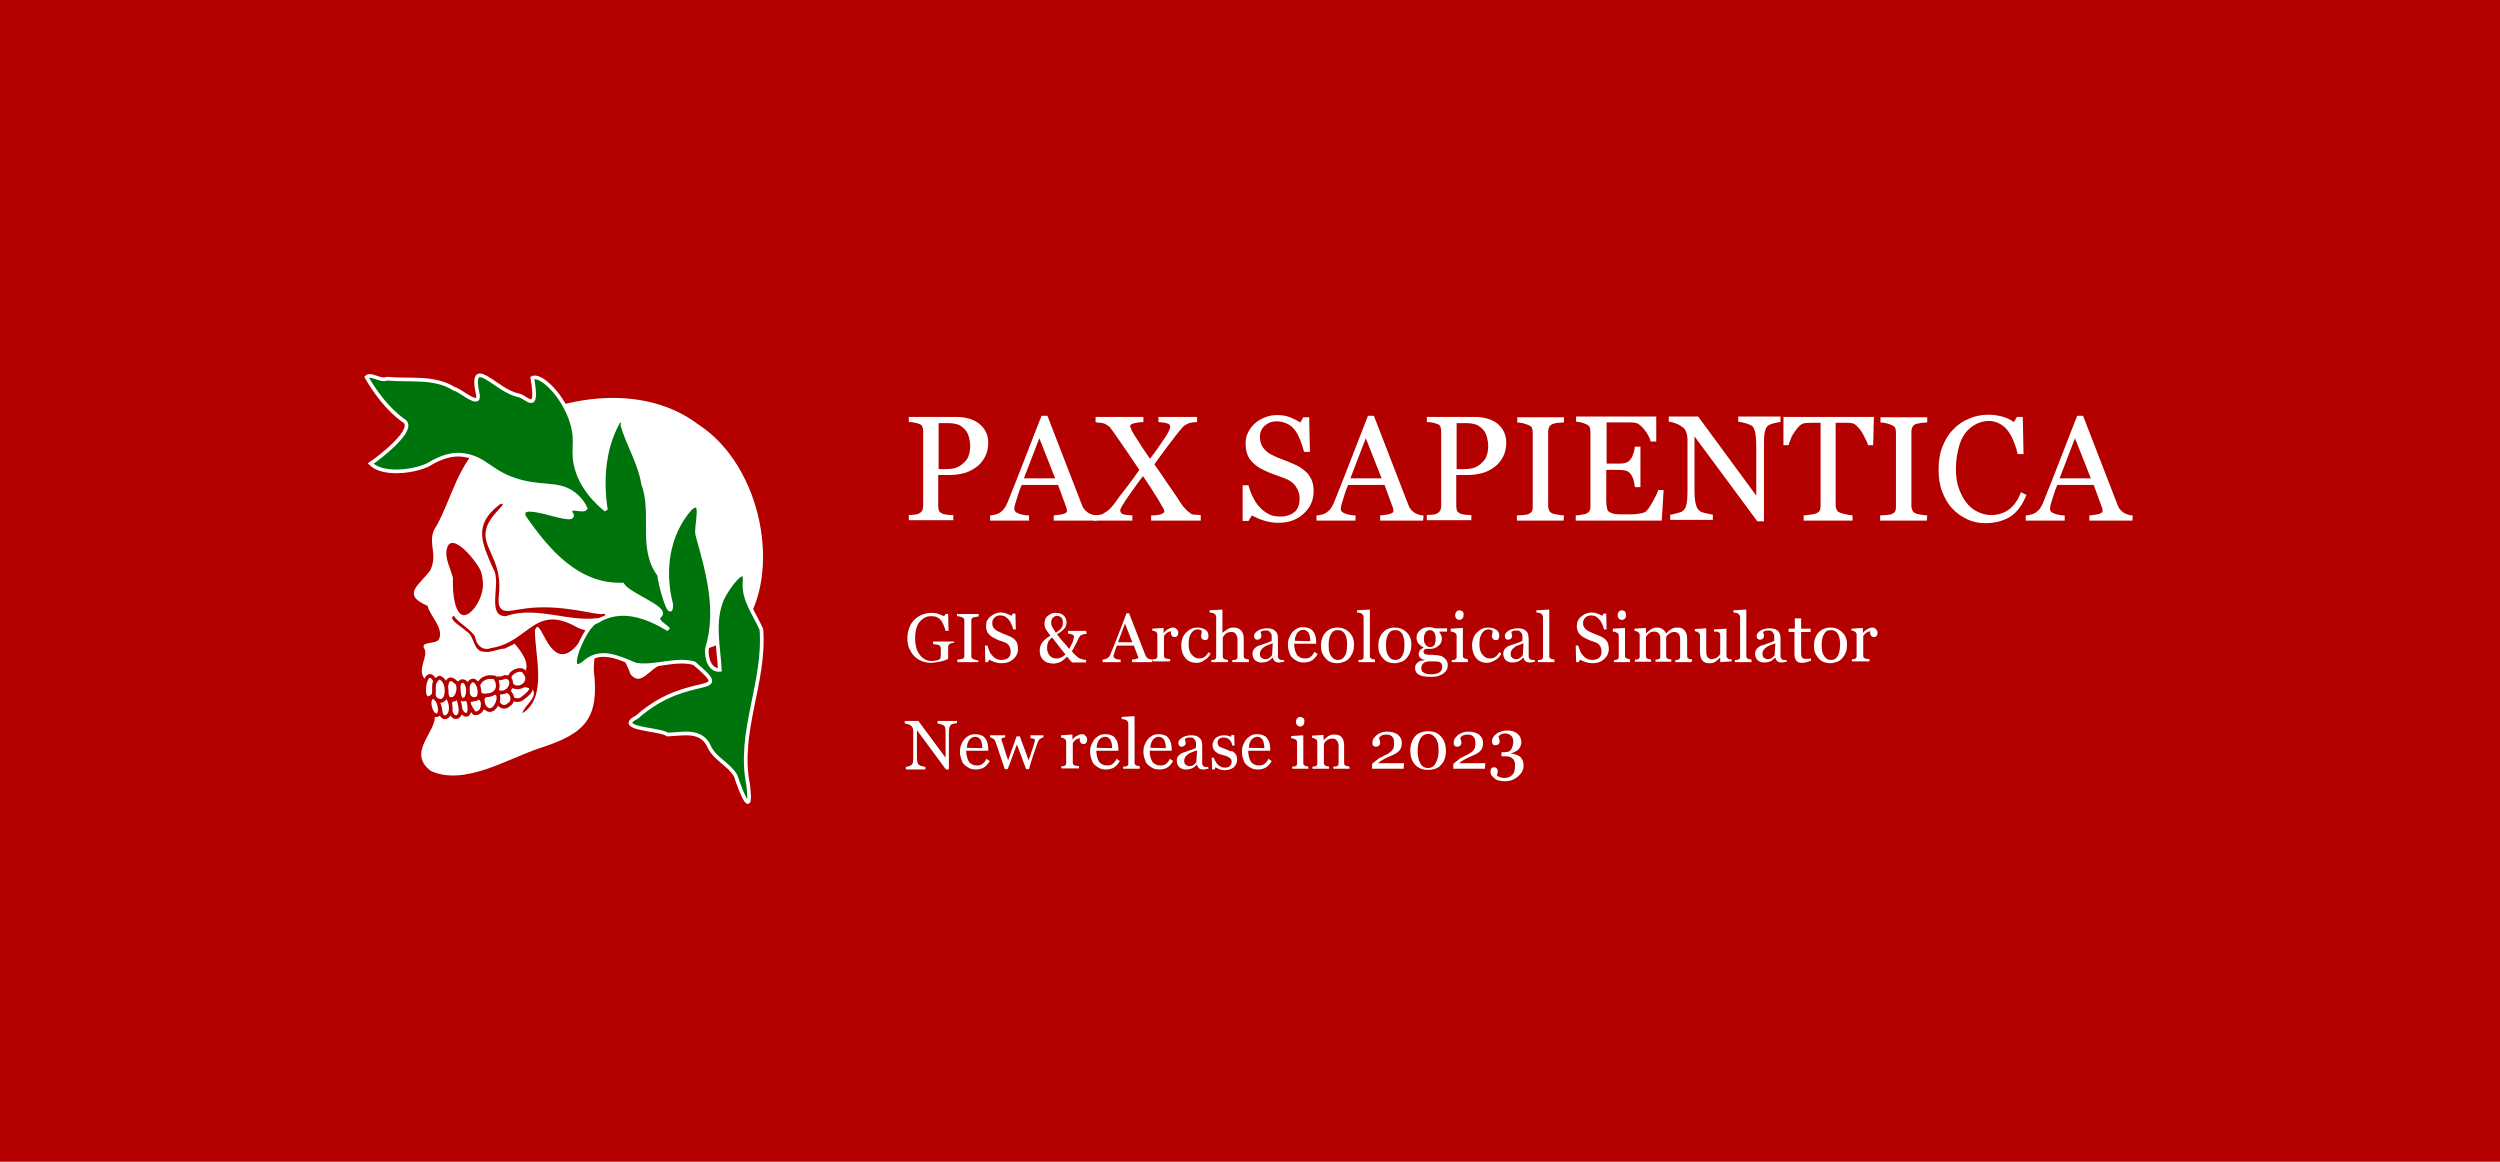 <?xml version="1.0" encoding="utf-8"?>
<!-- Generator: Adobe Illustrator 27.0.1, SVG Export Plug-In . SVG Version: 6.00 Build 0)  -->
<svg version="1.1" xmlns="http://www.w3.org/2000/svg" xmlns:xlink="http://www.w3.org/1999/xlink" x="0px" y="0px"
	 viewBox="0 0 680 316" style="enable-background:new 0 0 680 316;" xml:space="preserve">
<style type="text/css">
	.st0{fill:#B50000;}
	.st1{fill:#FFFFFF;}
	.st2{fill:#00740C;stroke:#FFFFFF;stroke-miterlimit:2;}
	.st3{fill:#FFFFFF;stroke:#B50000;stroke-miterlimit:2;}
	.st4{display:none;}
	.st5{display:inline;}
	.st6{fill:#FDFDFD;}
	.st7{fill:#FEFEFE;}
	.st8{fill:#B91212;}
	.st9{fill:#C33434;}
	.st10{fill:#FEFDFD;}
	.st11{fill:#FDF9F9;}
	.st12{fill:#FDFBFB;}
	.st13{fill:#FDFCFC;}
	.st14{fill:#FCF8F8;}
	.st15{fill:#B91111;}
	.st16{fill:#FCF6F6;}
	.st17{fill:#BB1717;}
	.st18{fill:#F9ECEC;}
	.st19{fill:#B80F0F;}
	.st20{fill:#FDFAFA;}
	.st21{fill:#FAF1F1;}
	.st22{fill:#FAF2F2;}
	.st23{fill:#BC1B1B;}
	.st24{fill:#C02929;}
	.st25{fill:#F4DDDD;}
	.st26{fill:#FBF4F4;}
	.st27{fill:#F6E2E2;}
	.st28{fill:#F9EEEE;}
	.st29{fill:#F6E5E5;}
	.st30{fill:#F7E5E5;}
	.st31{fill:#EDC5C5;}
	.st32{fill:#F2D6D6;}
	.st33{fill:#FAF0F0;}
	.st34{fill:#BC1E1E;}
	.st35{fill:#F6E4E4;}
	.st36{fill:#F6E3E3;}
	.st37{fill:#E3A2A2;}
	.st38{fill:#F8EAEA;}
	.st39{fill:#F8EBEB;}
	.st40{fill:#F2D5D5;}
	.st41{fill:#ECC1C1;}
	.st42{fill:#FCF7F7;}
	.st43{fill:#BE2525;}
	.st44{fill:#EBBFBF;}
	.st45{fill:#F9EDED;}
	.st46{fill:#F5E0E0;}
	.st47{fill:#EABCBC;}
	.st48{fill:#EDC7C7;}
	.st49{fill:#CB5050;}
	.st50{fill:#F3D9D9;}
	.st51{fill:#C12D2D;}
	.st52{fill:#FAF3F3;}
	.st53{fill:#BA1515;}
	.st54{fill:#BD1E1E;}
	.st55{fill:#C64040;}
	.st56{fill:#C43939;}
	.st57{fill:#C53D3D;}
	.st58{fill:#C12F2F;}
	.st59{fill:#BC1D1D;}
	.st60{fill:#BF2424;}
	.st61{fill:#BF2828;}
	.st62{fill:#CC5555;}
	.st63{fill:#BF2727;}
	.st64{fill:#E9B6B6;}
	.st65{fill:#EEC6C6;}
	.st66{fill:#CA4C4C;}
	.st67{fill:#BA1616;}
	.st68{fill:#F3DADA;}
	.st69{fill:#F0D1D1;}
	.st70{fill:#BF2525;}
	.st71{fill:#E8B3B3;}
	.st72{fill:#C22F2F;}
	.st73{fill:#BE2222;}
	.st74{fill:#C12E2E;}
	.st75{fill:#F7E6E6;}
	.st76{fill:#D36C6C;}
	.st77{fill:#C84747;}
	.st78{fill:#CB5151;}
	.st79{fill:#BF2626;}
	.st80{fill:#B60505;}
	.st81{fill:#B60808;}
	.st82{fill:#D16666;}
	.st83{fill:#F5E1E1;}
	.st84{fill:#BB1919;}
	.st85{fill:#BD2020;}
	.st86{fill:#E09999;}
	.st87{fill:#E4A6A6;}
	.st88{fill:#C43737;}
	.st89{fill:#BB1616;}
	.st90{fill:#BD2121;}
	.st91{fill:#DA8383;}
	.st92{fill:#D16363;}
</style>
<g id="background_00000038380955647615797990000011762886567443479941_">
	<rect x="-10" y="-2" class="st0" width="700" height="320"/>
</g>
<g id="layer">
	<g id="skeleton_00000083047230118401234350000008329479637415903148_">
		<path class="st1" d="M155,170.4c-0.3-0.1-4.8-2.6-9.1-0.1c-3.3,1.8-4.2,5.1-4.4,5.7c2,2.1,2.8,3.9,2.4,5.3
			c-1.1,3.7-10.5,4.9-28.1,3.7c-2.8-2.8,0.9-6.3-0.4-8.6c-1.2-2,3.2-1.1,4-2.5c1.4-3.1-2.5-6.4-3.1-9.1c-7.2-3.1-2.3-5.6,0.7-9.6
			c2.4-4.9-1.3-7.9,1.8-12.3c4-7.2,5.8-16.9,13-22.8c15.8-11.8,41.5-17.3,58.2-4.6c17.2,11.1,23,40.6,11.8,55.5
			c-6.1,6.3-14.7,5.8-21.8,9.7c-3.6,1.3-5.6,6.2-8.5,2.7c-0.6-1.7-1.5-3.9-3.4-6.1C163.2,171.8,156.9,170.7,155,170.4z"/>
		<path class="st1" d="M161.5,182.2c1.6,13.3-2.3,17.3-14.7,21.3c-8.6,2.8-20.5,10.4-29.6,6.2c-6.8-5.1,1.9-10.9,1-15.2
			c1.7,0.1,3.5,0,5.4-0.1c9-0.7,16.1-4,20.9-6.9c-0.3-11.3,0.2-17.1,1.6-17.3c0.8-0.1,1.8,1.5,3,4.8c6.5,8.9,11.6-9.6,13.7-3.4
			C162.5,172.5,161.5,179.1,161.5,182.2z"/>
		<path class="st0" d="M159.3,172.1c-9.4,15.9-12.1-6.3-13.8-0.6c0,7,3.5,18.2-3.4,22.5c0.4-2.1,4.4-4.3,2.7-6.6
			c-0.7-1.5-1.4-3-2.2-4.4c1.9-2.4-1-6-2.6-7.9c-0.9,0.4-1.8,0.9-2.7,1.3c-1.9,0.1-3.4,1.1-5.5,0.9c-3.4-0.1-2.5-4.4-5.1-5.7
			c-0.7-0.9-5.1-3.2-3.3-4.1c1.5,2.1,4.3,3.4,5.8,5.6c0.2,1.6,1.1,2.9,2.4,3.3c0.8,0.2,1.5,0.1,1.8-0.1
			C144.6,174.7,145.4,162.6,159.3,172.1z"/>
		<path class="st0" d="M130.9,155.7c0.6,2.2,0.5,3.9,0.4,4.3c-0.5,3.9-3.5,7.7-5.4,7.3c-1.8-0.4-2.9-4.5-2.7-10.1
			c-0.5-2.2-2.3-5.5-1.7-7.7C122.6,143.7,130.3,153.4,130.9,155.7z"/>
		<path class="st0" d="M143,165.5c9.7-1.3,19.1,1.9,20.9,1.5c0.1,0,0.6-0.1,0.7,0.1c0.1,0.1,0.1,0.3-0.1,0.7
			c-9,2.1-18.1-3.3-26.9-0.2c-5.5,0.1-1.1-9.2-3.4-12.8c-3.1-7.1-5.6-11.9,1.6-17.5c0.2-0.2,0.8-0.4,0.9-0.2c0.4,0.5-2.9,2.7-4.2,6
			c-2.1,5.4,3.8,8.4,3.3,17.4c-0.1,2.2-0.6,4.1,0.6,5.2C137.7,166.7,139.6,165.9,143,165.5z"/>
		<path class="st2" d="M155.6,115.2c1.6,5.5-0.3,7.6,1.4,12.8c1.6,5,5.1,8.5,7.8,10.7c-1.2-7.7-0.7-16.3,3.1-23.4
			c0.5-1.3,1.9-1.1,1.4,0.4c1.5,5.2,4.7,10.2,5.6,15.8c3.1,8.4-1.1,17.5,4.4,24.9c0.1,2.4,3.2,13.2,3.3,8.1
			c-2.4-9.1-1.1-19.1,5.2-26.2c4-3.3,1.2,5.2,1.9,7.3c2.8,10,5.8,20.5,2.6,30.8c-0.3,2.3,0.7,6.1,3.5,5.8c-0.3-6.1-2-13,0.6-19.2
			c0.9-2.2,6.8-10.8,6.1-4.5c-0.3,4.7,2.8,8.6,4.6,12.7c1.1,14.5-6.5,27.9-3.6,42.3c1.2,10.1-2.2,1.2-3.4-2.5
			c-1.8-3.1-5.4-4.4-7.1-7.7c-2.1-5-7-3.7-11.4-3.5c-2.3-1.6-14.7-1.5-8.3-4.8c14.2-12.6,26.9-4.9,15.5-14.6
			c-5.1-1.4-10.5,1.2-15.8,0.4c-4.7-1.9-9.9-4.7-14.4-0.3c-5.5,3.8,0.8-11,3.7-11.4c6.6-4.2,13.7-1.4,19.5,2.1c-0.6-1-4-2.4-2.2-3.8
			c2-2.1-8.7-5.6-10.3-8.4c-12.1,0.4-20.3-9.1-26.7-18.4c-2.2-5.3,13.5,2.3,13-0.5c-2-3.2,2.8-0.7,3.7-1.8c-0.4-0.9-1.1-2.1-2.4-3.3
			c-4-3.8-8.3-2.3-14.8-3.9c-8.9-2.2-9.7-6.7-16.6-7.4c-2.4-0.2-5.3,0.4-9.2,2.8c-4.2,1.9-12.2,2.8-15.5-0.4
			c2-1.3,13.1-9.7,8.8-11.8c-4.1-3-7.4-7.4-9.9-11.7c1.1-1.2,3.8,1.2,5.6,0.4c6.1,0.6,12.8-0.7,18.3,2.8c1.5,0.2,6.9,5.2,6.4,1.7
			c-2.5-11.6,5-1.1,11,0c2.4,0.5,5.5,5.4,3.8-4.7C147,101.6,153.4,107.6,155.6,115.2z"/>
		<g id="tooth_00000001644916485164852050000016456032093180517283_">
			<path class="st3" d="M142.3,189.8c-2.1,1.9-5-0.8-3.3-3C142.2,186.1,147.4,186,142.3,189.8z"/>
			<path class="st3" d="M138.5,191.6c-2.5,2.5-5.1-2.9-1.9-3.4C138.8,186.9,140.4,190.5,138.5,191.6z"/>
			<path class="st3" d="M133,188.8c5.2-2.5,1.4,7.8-1.4,3.1C131,190.1,131.2,189.2,133,188.8z"/>
			<path class="st3" d="M130.2,189.7c0.2,0,0.3,0.1,0.4,0.2c0.7,0.5,0.7,1.5,0.7,1.7c0,1.4-0.8,2.6-2.3,2.4
				C125.7,189.1,128.5,191.1,130.2,189.7z"/>
			<path class="st3" d="M126,194.1c-1-1.1-1.7-2.7-0.9-4.2c0.5,0.3,0.9,0.5,1.5,0.1C127.7,189.4,128.6,196,126,194.1z"/>
			<path class="st3" d="M123,190.3c0.9,0.2,1.1-0.5,1.5-1c0.3,1.6,1.6,4.7-0.1,5.7C122.4,195.7,121.8,191,123,190.3z"/>
			<path class="st3" d="M121.2,195.1c-1.7,0.1-1.1-2.4-2-3.5c-0.2-1.1,0.8-1,1.5-1.4c0.3-0.4,0.5-0.7,1-0.6
				C122.8,191.1,123.2,194.4,121.2,195.1z"/>
			<path class="st3" d="M118.3,189.6c1,0.9,1.9,3.8,0.9,4.8C117.3,195.7,115.5,189.1,118.3,189.6z"/>
			<path class="st3" d="M142.7,182.9c2.7,3.3-3.4,6.1-4,2.1C137.9,183,141.9,181.2,142.7,182.9z"/>
			<path class="st3" d="M137.4,184.1c3,0.2,1.5,4.9-1.7,4.2c-0.9-0.7-0.9-3.2-0.3-3.8C136.1,184.6,136.8,184.4,137.4,184.1z"/>
			<path class="st3" d="M134.6,184.3c1.5,2,0.9,4.6-2,4.8C128.4,190,129.3,183.1,134.6,184.3z"/>
			<path class="st3" d="M130,186.3c0.7,1.5,0.8,4.5-1.7,3.7C125.7,188.7,128,182.5,130,186.3z"/>
			<path class="st3" d="M126.1,185.3c1.9,0.5,1.4,6.6-0.9,4.6C124.8,188.8,124.1,184.8,126.1,185.3z"/>
			<path class="st3" d="M121.9,189.9c-1-1.7-0.7-7.1,2-4.4C125.5,186.2,124.5,191.3,121.9,189.9z"/>
			<path class="st3" d="M119.5,184.3c3,0.7,2.5,8.6-1.1,5.7C117.3,188.3,117.7,185.2,119.5,184.3z"/>
			<path class="st3" d="M118.4,185.3c-0.8,1,0.1,3.5-0.8,4C113.7,192.8,115.5,179.6,118.4,185.3z"/>
		</g>
	</g>
	<g>
		<path class="st1" d="M268.8,120.4c0,1.5-0.3,2.8-0.9,3.9s-1.4,2.1-2.4,2.8c-1,0.7-2.1,1.3-3.3,1.6c-1.2,0.3-2.5,0.5-3.8,0.5h-3.2
			v8.5c0,0.5,0.1,0.9,0.2,1.2c0.1,0.3,0.5,0.6,0.9,0.8c0.2,0.1,0.7,0.2,1.3,0.3c0.6,0.1,1.2,0.1,1.7,0.1v1.4h-12.1v-1.4
			c0.3,0,0.8-0.1,1.4-0.1c0.6-0.1,1-0.1,1.3-0.3c0.4-0.2,0.7-0.4,0.9-0.8c0.2-0.3,0.3-0.8,0.3-1.3v-20.3c0-0.5-0.1-0.9-0.2-1.2
			c-0.1-0.4-0.5-0.7-0.9-0.8c-0.5-0.2-1-0.3-1.5-0.4c-0.5-0.1-0.9-0.1-1.3-0.1v-1.4H260c2.6,0,4.8,0.6,6.4,1.9
			C268,116.6,268.8,118.3,268.8,120.4z M262.8,125.2c0.5-0.6,0.7-1.3,0.9-2c0.1-0.7,0.2-1.3,0.2-1.8c0-0.8-0.1-1.5-0.3-2.3
			c-0.2-0.8-0.5-1.5-0.9-2c-0.5-0.6-1.1-1.1-1.8-1.5c-0.8-0.3-1.7-0.5-2.8-0.5h-2.8v12.5h2c1.4,0,2.6-0.2,3.5-0.7
			C261.6,126.4,262.3,125.8,262.8,125.2z"/>
		<path class="st1" d="M298.3,141.6h-11.7v-1.4c1-0.1,1.9-0.2,2.6-0.4c0.7-0.2,1-0.5,1-0.7c0-0.1,0-0.3,0-0.4c0-0.2-0.1-0.3-0.1-0.5
			l-2.3-6.3h-9.9c-0.4,0.9-0.7,1.7-0.9,2.4c-0.2,0.7-0.4,1.3-0.6,1.9c-0.2,0.6-0.3,1-0.4,1.4c-0.1,0.4-0.1,0.7-0.1,0.9
			c0,0.5,0.4,0.9,1.2,1.2c0.8,0.3,1.8,0.5,2.8,0.5v1.4h-10.6v-1.4c0.3,0,0.8-0.1,1.3-0.2c0.5-0.1,0.9-0.3,1.3-0.5
			c0.5-0.4,0.9-0.7,1.2-1.1c0.3-0.4,0.6-0.9,0.9-1.6c1.4-3.5,3-7.5,4.7-11.9s3.2-8.3,4.6-11.8h1.6l9.4,24.3c0.2,0.5,0.4,0.9,0.7,1.2
			c0.2,0.3,0.6,0.6,1,0.9c0.3,0.2,0.7,0.3,1.2,0.5c0.5,0.1,0.9,0.2,1.2,0.2L298.3,141.6L298.3,141.6z M287,130.1l-4.3-10.9
			l-4.2,10.9H287z"/>
		<path class="st1" d="M326.3,141.6h-13.2v-1.4c1.1,0,2-0.1,2.6-0.3s1-0.5,1-0.8c0-0.2-0.1-0.6-0.5-1.2s-0.7-1.3-1.2-2.1
			c-0.5-0.8-1.2-1.8-1.9-3c-0.7-1.1-1.5-2.2-2.2-3.3c-1.2,1.5-2.5,3.4-4,5.5c-1.5,2.2-2.2,3.4-2.2,3.8c0,0.4,0.2,0.8,0.6,1
			c0.4,0.2,1.3,0.3,2.7,0.4v1.4h-10.5v-1.4c0.3,0,0.8-0.1,1.3-0.1c0.5-0.1,1-0.2,1.3-0.4c0.7-0.4,1.2-0.8,1.7-1.2
			c0.4-0.4,0.8-0.9,1.3-1.5c0.8-1.2,1.9-2.6,3.3-4.4c1.3-1.7,2.5-3.3,3.5-4.8c-0.8-1.1-1.7-2.6-2.9-4.3c-1.2-1.7-2.5-3.6-3.8-5.5
			c-0.6-0.8-1-1.4-1.3-1.8c-0.3-0.3-0.8-0.6-1.3-0.9c-0.3-0.1-0.8-0.3-1.3-0.3s-1-0.1-1.3-0.2v-1.4h13v1.4c-0.8,0-1.6,0.1-2.4,0.3
			c-0.8,0.2-1.2,0.4-1.2,0.8c0,0.2,0.2,0.7,0.5,1.3s0.7,1.3,1.2,2c0.5,0.7,1,1.6,1.6,2.5c0.6,0.9,1.3,1.9,2.1,3.1
			c1.5-2,2.8-3.8,3.9-5.5c1.1-1.6,1.6-2.7,1.6-3.2c0-0.4-0.2-0.7-0.7-0.9c-0.5-0.2-1.3-0.3-2.5-0.4v-1.4h10.5v1.4
			c-0.3,0-0.8,0.1-1.3,0.1c-0.5,0.1-1,0.2-1.3,0.4c-0.7,0.3-1.2,0.7-1.5,1.1c-0.3,0.4-0.8,0.9-1.4,1.7c-1.1,1.4-2,2.6-2.9,3.8
			c-0.9,1.2-2,2.7-3.2,4.4c1.1,1.5,2.2,3.2,3.5,5.1c1.3,1.9,2.6,3.7,3.7,5.5c0.4,0.6,0.9,1.2,1.4,1.7c0.5,0.5,1,0.9,1.3,1.1
			c0.3,0.2,0.7,0.3,1.3,0.3c0.5,0,1,0.1,1.4,0.1V141.6z"/>
		<path class="st1" d="M355.6,128.7c0.6,0.7,1,1.4,1.3,2.2c0.3,0.8,0.4,1.7,0.4,2.7c0,2.5-0.9,4.5-2.8,6.2s-4.1,2.4-6.9,2.4
			c-1.3,0-2.5-0.2-3.8-0.6c-1.3-0.4-2.3-0.9-3.3-1.4l-0.9,1.5h-1.6L338,132h1.6c0.3,1.2,0.7,2.3,1.2,3.2c0.5,1,1,1.9,1.8,2.7
			c0.7,0.8,1.5,1.4,2.4,1.9c0.9,0.5,2,0.7,3.2,0.7c0.9,0,1.7-0.1,2.4-0.4c0.7-0.2,1.2-0.6,1.7-1c0.4-0.4,0.7-0.9,0.9-1.5
			s0.3-1.3,0.3-2c0-1.1-0.3-2.2-1-3.2c-0.6-1-1.6-1.7-2.8-2.2c-0.9-0.3-1.8-0.7-3-1.1c-1.1-0.4-2.1-0.8-2.9-1.2
			c-1.6-0.7-2.8-1.7-3.7-2.8c-0.9-1.2-1.3-2.7-1.3-4.5c0-1.1,0.2-2.1,0.7-3c0.4-0.9,1.1-1.8,1.9-2.5c0.8-0.7,1.7-1.2,2.7-1.6
			c1-0.4,2.1-0.6,3.3-0.6c1.3,0,2.5,0.2,3.5,0.6c1,0.4,2,0.9,2.8,1.4l0.8-1.4h1.6l0.2,9.4h-1.6c-0.3-1.1-0.6-2.1-1-3.1
			c-0.4-1-0.8-1.9-1.4-2.7c-0.6-0.8-1.3-1.4-2.1-1.8s-1.8-0.7-3-0.7c-1.3,0-2.3,0.4-3.2,1.2c-0.9,0.8-1.3,1.8-1.3,3
			c0,1.2,0.3,2.2,0.9,3c0.6,0.8,1.4,1.5,2.5,2c1,0.5,1.9,0.9,2.8,1.2c0.9,0.3,1.8,0.7,2.7,1.1c0.8,0.3,1.6,0.7,2.3,1.2
			C354.4,127.6,355,128.1,355.6,128.7z"/>
		<path class="st1" d="M387.1,141.6h-11.7v-1.4c1-0.1,1.9-0.2,2.6-0.4c0.7-0.2,1-0.5,1-0.7c0-0.1,0-0.3,0-0.4c0-0.2-0.1-0.3-0.1-0.5
			l-2.3-6.3h-9.9c-0.4,0.9-0.7,1.7-0.9,2.4c-0.2,0.7-0.4,1.3-0.6,1.9c-0.2,0.6-0.3,1-0.4,1.4c-0.1,0.4-0.1,0.7-0.1,0.9
			c0,0.5,0.4,0.9,1.2,1.2c0.8,0.3,1.8,0.5,2.8,0.5v1.4h-10.6v-1.4c0.3,0,0.8-0.1,1.3-0.2c0.5-0.1,0.9-0.3,1.3-0.5
			c0.5-0.4,0.9-0.7,1.2-1.1c0.3-0.4,0.6-0.9,0.9-1.6c1.4-3.5,3-7.5,4.7-11.9s3.2-8.3,4.6-11.8h1.6l9.4,24.3c0.2,0.5,0.4,0.9,0.7,1.2
			c0.2,0.3,0.6,0.6,1,0.9c0.3,0.2,0.7,0.3,1.2,0.5s0.9,0.2,1.2,0.2L387.1,141.6L387.1,141.6z M375.8,130.1l-4.3-10.9l-4.2,10.9
			H375.8z"/>
		<path class="st1" d="M409.7,120.4c0,1.5-0.3,2.8-0.9,3.9c-0.6,1.1-1.4,2.1-2.4,2.8c-1,0.7-2.1,1.3-3.3,1.6
			c-1.2,0.3-2.5,0.5-3.8,0.5h-3.2v8.5c0,0.5,0.1,0.9,0.2,1.2c0.1,0.3,0.5,0.6,0.9,0.8c0.2,0.1,0.7,0.2,1.3,0.3
			c0.6,0.1,1.2,0.1,1.7,0.1v1.4h-12.1v-1.4c0.3,0,0.8-0.1,1.4-0.1c0.6-0.1,1-0.1,1.3-0.3c0.4-0.2,0.7-0.4,0.9-0.8
			c0.2-0.3,0.3-0.8,0.3-1.3v-20.3c0-0.5-0.1-0.9-0.2-1.2c-0.1-0.4-0.5-0.7-0.9-0.8c-0.5-0.2-1-0.3-1.5-0.4c-0.5-0.1-0.9-0.1-1.3-0.1
			v-1.4h12.9c2.6,0,4.8,0.6,6.4,1.9C408.9,116.6,409.7,118.3,409.7,120.4z M403.7,125.2c0.5-0.6,0.7-1.3,0.9-2
			c0.1-0.7,0.2-1.3,0.2-1.8c0-0.8-0.1-1.5-0.3-2.3c-0.2-0.8-0.5-1.5-0.9-2c-0.5-0.6-1.1-1.1-1.8-1.5c-0.8-0.3-1.7-0.5-2.8-0.5h-2.8
			v12.5h2c1.4,0,2.6-0.2,3.5-0.7C402.6,126.4,403.2,125.8,403.7,125.2z"/>
		<path class="st1" d="M425.3,141.6h-12.7v-1.4c0.4,0,0.9-0.1,1.6-0.1c0.7-0.1,1.1-0.1,1.4-0.2c0.4-0.2,0.8-0.4,1-0.7
			c0.2-0.3,0.3-0.7,0.3-1.2v-20.4c0-0.5-0.1-0.9-0.2-1.2c-0.1-0.3-0.5-0.6-1-0.8c-0.4-0.2-0.9-0.3-1.5-0.5c-0.6-0.1-1.1-0.2-1.5-0.2
			v-1.4h12.7v1.4c-0.4,0-0.9,0.1-1.5,0.1s-1.1,0.2-1.5,0.3c-0.5,0.2-0.8,0.4-1,0.8c-0.2,0.4-0.3,0.8-0.3,1.2v20.4
			c0,0.4,0.1,0.8,0.3,1.2s0.5,0.6,1,0.8c0.3,0.1,0.7,0.2,1.4,0.3c0.6,0.1,1.2,0.2,1.6,0.2L425.3,141.6L425.3,141.6z"/>
		<path class="st1" d="M452.5,133.3l-0.5,8.3h-23.4v-1.4c0.4,0,0.9-0.1,1.6-0.2c0.7-0.1,1.1-0.2,1.3-0.3c0.4-0.2,0.7-0.5,0.9-0.8
			c0.2-0.3,0.2-0.7,0.2-1.2v-20.3c0-0.4-0.1-0.8-0.2-1.2c-0.1-0.3-0.5-0.6-0.9-0.8c-0.4-0.2-0.8-0.3-1.4-0.5
			c-0.6-0.1-1.1-0.2-1.4-0.2v-1.4h21.8v6.8h-1.5c-0.3-1-0.8-2.1-1.7-3.2c-0.9-1.1-1.7-1.8-2.5-1.9c-0.4-0.1-0.9-0.1-1.5-0.1
			c-0.6,0-1.2,0-1.9,0h-4.4v11.2h3.2c1,0,1.8-0.1,2.2-0.3c0.5-0.2,0.9-0.5,1.2-1c0.3-0.4,0.5-0.9,0.7-1.5c0.2-0.6,0.3-1.2,0.4-1.8
			h1.5v11h-1.5c-0.1-0.6-0.2-1.3-0.4-2c-0.2-0.7-0.5-1.2-0.7-1.5c-0.4-0.5-0.9-0.9-1.4-1s-1.2-0.2-2.1-0.2h-3.2v8.4
			c0,0.8,0.1,1.5,0.2,2s0.3,0.9,0.7,1.1c0.3,0.2,0.8,0.4,1.4,0.5c0.6,0.1,1.4,0.1,2.5,0.1c0.4,0,1,0,1.7,0s1.3,0,1.8-0.1
			c0.5-0.1,1-0.1,1.6-0.3c0.5-0.1,0.9-0.3,1.1-0.6c0.6-0.6,1.2-1.6,1.9-2.9c0.7-1.3,1.1-2.2,1.3-2.8
			C451.1,133.3,452.5,133.3,452.5,133.3z"/>
		<path class="st1" d="M484.3,114.8c-0.4,0-0.9,0.1-1.7,0.3c-0.8,0.2-1.3,0.4-1.6,0.6c-0.5,0.3-0.8,1-1,1.9
			c-0.2,0.9-0.2,2.1-0.2,3.6v20.6H478l-17.1-23.1v14.5c0,1.6,0.1,2.9,0.3,3.7c0.2,0.9,0.5,1.5,0.9,1.9c0.3,0.3,0.9,0.6,1.9,0.8
			c1,0.2,1.6,0.4,1.9,0.4v1.4h-11.6v-1.4c0.4,0,1-0.2,1.8-0.4c0.8-0.2,1.4-0.4,1.6-0.6c0.5-0.4,0.8-0.9,1-1.7
			c0.2-0.8,0.3-2.1,0.3-3.9v-13.9c0-0.6-0.1-1.2-0.3-1.8s-0.5-1.1-0.9-1.4c-0.5-0.4-1.1-0.8-1.9-1.1c-0.8-0.3-1.5-0.5-2-0.5v-1.4h8
			l15.8,21.5v-13.4c0-1.6-0.1-2.9-0.3-3.8c-0.2-0.9-0.5-1.5-0.9-1.8c-0.4-0.2-1-0.5-1.8-0.7c-0.8-0.2-1.5-0.4-1.9-0.4v-1.4h11.5
			L484.3,114.8L484.3,114.8z"/>
		<path class="st1" d="M509.5,121.1h-1.4c-0.1-0.5-0.3-1-0.7-1.7c-0.3-0.7-0.7-1.3-1-1.9c-0.4-0.6-0.8-1.1-1.3-1.6
			c-0.5-0.5-0.9-0.7-1.4-0.8c-0.4-0.1-0.9-0.1-1.6-0.1c-0.6,0-1.2,0-1.7,0h-1.1v22.5c0,0.4,0.1,0.8,0.3,1.2c0.2,0.4,0.5,0.6,1,0.8
			c0.2,0.1,0.7,0.2,1.5,0.4c0.8,0.2,1.4,0.2,1.8,0.3v1.4h-13.3v-1.4c0.4,0,0.9-0.1,1.7-0.2c0.8-0.1,1.3-0.2,1.6-0.3
			c0.4-0.2,0.8-0.4,1-0.7c0.2-0.3,0.3-0.8,0.3-1.3V115H494c-0.4,0-0.9,0-1.5,0c-0.6,0-1.2,0.1-1.7,0.1c-0.4,0.1-0.9,0.3-1.4,0.8
			c-0.5,0.5-0.9,1-1.3,1.6c-0.4,0.6-0.8,1.2-1,1.9c-0.3,0.7-0.5,1.2-0.6,1.7h-1.4v-7.7h24.6L509.5,121.1L509.5,121.1z"/>
		<path class="st1" d="M524.1,141.6h-12.7v-1.4c0.4,0,0.9-0.1,1.6-0.1c0.7-0.1,1.1-0.1,1.4-0.2c0.4-0.2,0.8-0.4,1-0.7
			c0.2-0.3,0.3-0.7,0.3-1.2v-20.4c0-0.5-0.1-0.9-0.2-1.2s-0.5-0.6-1-0.8c-0.4-0.2-0.9-0.3-1.5-0.5c-0.6-0.1-1.1-0.2-1.5-0.2v-1.4
			h12.7v1.4c-0.4,0-0.9,0.1-1.5,0.1c-0.6,0.1-1.1,0.2-1.5,0.3c-0.5,0.2-0.8,0.4-1,0.8c-0.2,0.4-0.3,0.8-0.3,1.2v20.4
			c0,0.4,0.1,0.8,0.3,1.2s0.5,0.6,1,0.8c0.3,0.1,0.7,0.2,1.4,0.3c0.6,0.1,1.2,0.2,1.6,0.2L524.1,141.6L524.1,141.6z"/>
		<path class="st1" d="M540,142.3c-1.7,0-3.3-0.3-4.8-1c-1.5-0.7-2.9-1.6-4.1-2.9c-1.2-1.2-2.1-2.8-2.8-4.6s-1-3.8-1-6.1
			s0.3-4.3,1-6.1c0.7-1.8,1.6-3.4,2.9-4.7c1.2-1.3,2.6-2.3,4.3-3c1.6-0.7,3.4-1.1,5.3-1.1c1.4,0,2.6,0.2,3.8,0.5
			c1.1,0.3,2.2,0.8,3.2,1.5l0.8-1.4h1.6l0.2,10.1h-1.6c-0.2-1-0.5-2-1-3.2c-0.4-1.1-0.9-2.1-1.5-2.9c-0.6-0.9-1.4-1.6-2.3-2.1
			c-0.9-0.5-1.9-0.8-3-0.8c-1.3,0-2.5,0.3-3.6,0.9c-1.1,0.6-2.1,1.4-2.9,2.5c-0.8,1.1-1.4,2.4-1.8,4.1c-0.4,1.7-0.7,3.5-0.7,5.5
			c0,1.8,0.2,3.5,0.7,5c0.5,1.5,1.1,2.8,2,4c0.8,1.1,1.8,2,3,2.6c1.2,0.6,2.5,1,3.9,1c1.1,0,2.1-0.2,2.9-0.5
			c0.9-0.3,1.7-0.8,2.3-1.3c0.7-0.6,1.2-1.2,1.7-2c0.5-0.7,0.9-1.6,1.2-2.4l1.5,0.7c-1.1,2.8-2.6,4.8-4.5,6
			C544.9,141.7,542.6,142.3,540,142.3z"/>
		<path class="st1" d="M580,141.6h-11.7v-1.4c1-0.1,1.9-0.2,2.6-0.4c0.7-0.2,1-0.5,1-0.7c0-0.1,0-0.3,0-0.4c0-0.2-0.1-0.3-0.1-0.5
			l-2.3-6.3h-9.9c-0.4,0.9-0.7,1.7-0.9,2.4c-0.2,0.7-0.4,1.3-0.6,1.9c-0.2,0.6-0.3,1-0.4,1.4c-0.1,0.4-0.1,0.7-0.1,0.9
			c0,0.5,0.4,0.9,1.2,1.2c0.8,0.3,1.8,0.5,2.8,0.5v1.4h-10.6v-1.4c0.3,0,0.8-0.1,1.3-0.2c0.5-0.1,0.9-0.3,1.3-0.5
			c0.5-0.4,0.9-0.7,1.2-1.1c0.3-0.4,0.6-0.9,0.9-1.6c1.4-3.5,3-7.5,4.7-11.9s3.2-8.3,4.6-11.8h1.6l9.4,24.3c0.2,0.5,0.4,0.9,0.7,1.2
			c0.2,0.3,0.6,0.6,1,0.9c0.3,0.2,0.7,0.3,1.2,0.5s0.9,0.2,1.2,0.2L580,141.6L580,141.6z M568.7,130.1l-4.3-10.9l-4.2,10.9H568.7z"
			/>
	</g>
	<g>
		<path class="st1" d="M259.6,174.8c-0.1,0-0.3,0-0.6,0.1c-0.2,0-0.5,0.1-0.6,0.2c-0.2,0.1-0.3,0.2-0.4,0.4
			c-0.1,0.2-0.1,0.4-0.1,0.6v1c0,0.7,0,1.2,0,1.5c0,0.3,0,0.5,0,0.6c-0.8,0.4-1.6,0.7-2.4,0.8s-1.6,0.3-2.4,0.3
			c-0.8,0-1.6-0.2-2.4-0.5c-0.8-0.3-1.5-0.8-2-1.3c-0.6-0.6-1-1.3-1.4-2.1c-0.3-0.8-0.5-1.8-0.5-2.8c0-1,0.2-1.9,0.5-2.8
			c0.3-0.9,0.8-1.6,1.4-2.2c0.6-0.6,1.3-1.1,2.1-1.4c0.8-0.3,1.7-0.5,2.6-0.5c0.7,0,1.4,0.1,1.9,0.3s1,0.4,1.5,0.6l0.4-0.6h0.7
			l0.1,4.6h-0.8c-0.1-0.5-0.3-1-0.5-1.5s-0.4-0.9-0.7-1.3c-0.3-0.4-0.7-0.7-1.1-0.9c-0.4-0.2-1-0.3-1.6-0.3c-0.7,0-1.2,0.1-1.8,0.4
			c-0.5,0.3-1,0.7-1.4,1.2c-0.4,0.5-0.7,1.1-0.9,1.9c-0.2,0.8-0.3,1.6-0.3,2.6c0,0.8,0.1,1.6,0.3,2.4c0.2,0.7,0.5,1.4,0.9,1.9
			c0.4,0.6,0.9,1,1.4,1.3s1.2,0.5,1.9,0.5c0.5,0,1-0.1,1.5-0.2c0.5-0.2,0.8-0.3,0.9-0.5c0-0.3,0.1-0.6,0.1-1c0-0.3,0-0.6,0-0.8v-0.7
			c0-0.3,0-0.5-0.1-0.7s-0.2-0.3-0.4-0.4c-0.2-0.1-0.5-0.2-0.8-0.2c-0.3,0-0.6-0.1-0.8-0.1v-0.7h5.7L259.6,174.8L259.6,174.8z"/>
		<path class="st1" d="M266.3,180.1h-5.9v-0.7c0.2,0,0.4,0,0.7-0.1c0.3,0,0.5-0.1,0.7-0.1c0.2-0.1,0.3-0.2,0.4-0.3s0.1-0.3,0.1-0.6
			v-9.5c0-0.2,0-0.4-0.1-0.5c-0.1-0.1-0.2-0.3-0.5-0.4c-0.2-0.1-0.4-0.1-0.7-0.2c-0.3-0.1-0.5-0.1-0.7-0.1V167h5.9v0.7
			c-0.2,0-0.4,0-0.7,0.1c-0.3,0-0.5,0.1-0.7,0.1c-0.2,0.1-0.4,0.2-0.5,0.4c-0.1,0.2-0.1,0.3-0.1,0.6v9.5c0,0.2,0,0.4,0.1,0.5
			c0.1,0.2,0.2,0.3,0.5,0.4c0.1,0,0.3,0.1,0.6,0.2c0.3,0.1,0.5,0.1,0.7,0.1V180.1z"/>
		<path class="st1" d="M276.1,174.1c0.3,0.3,0.5,0.6,0.6,1c0.1,0.4,0.2,0.8,0.2,1.3c0,1.2-0.4,2.1-1.3,2.9s-1.9,1.1-3.2,1.1
			c-0.6,0-1.2-0.1-1.8-0.3c-0.6-0.2-1.1-0.4-1.5-0.7l-0.4,0.7h-0.7l-0.1-4.5h0.7c0.2,0.6,0.3,1,0.5,1.5c0.2,0.5,0.5,0.9,0.8,1.2
			c0.3,0.4,0.7,0.7,1.1,0.9c0.4,0.2,0.9,0.3,1.5,0.3c0.4,0,0.8-0.1,1.1-0.2c0.3-0.1,0.6-0.3,0.8-0.5c0.2-0.2,0.3-0.4,0.4-0.7
			c0.1-0.3,0.1-0.6,0.1-0.9c0-0.5-0.1-1-0.4-1.5c-0.3-0.5-0.7-0.8-1.3-1c-0.4-0.2-0.9-0.3-1.4-0.5c-0.5-0.2-1-0.4-1.3-0.6
			c-0.7-0.3-1.3-0.8-1.7-1.3c-0.4-0.5-0.6-1.2-0.6-2.1c0-0.5,0.1-1,0.3-1.4c0.2-0.4,0.5-0.8,0.9-1.1c0.4-0.3,0.8-0.6,1.3-0.8
			c0.5-0.2,1-0.3,1.5-0.3c0.6,0,1.1,0.1,1.6,0.3c0.5,0.2,0.9,0.4,1.3,0.6l0.4-0.6h0.7l0.1,4.3h-0.7c-0.1-0.5-0.3-1-0.5-1.4
			c-0.2-0.5-0.4-0.9-0.7-1.2c-0.3-0.4-0.6-0.6-1-0.9c-0.4-0.2-0.8-0.3-1.4-0.3c-0.6,0-1.1,0.2-1.5,0.6c-0.4,0.4-0.6,0.8-0.6,1.4
			c0,0.6,0.1,1,0.4,1.4c0.3,0.4,0.7,0.7,1.1,0.9c0.5,0.2,0.9,0.4,1.3,0.6c0.4,0.2,0.9,0.3,1.3,0.5c0.4,0.2,0.7,0.3,1.1,0.5
			S275.9,173.8,276.1,174.1z"/>
		<path class="st1" d="M295.6,172.4c-0.4,0-0.7,0.1-1.1,0.2c-0.4,0.1-0.7,0.3-0.8,0.5c-0.1,0.1-0.3,0.4-0.4,0.7s-0.3,0.6-0.5,1
			c-0.2,0.4-0.4,0.8-0.6,1.2c-0.2,0.4-0.4,0.8-0.7,1.1c0.2,0.3,0.6,0.6,0.9,1c0.4,0.3,0.7,0.6,0.9,0.8c0.2,0.1,0.6,0.3,1,0.4
			c0.5,0.1,0.8,0.2,1.1,0.2v0.7h-3.8l-1.4-1.6c-0.2,0.2-0.4,0.5-0.7,0.7s-0.5,0.4-0.8,0.6c-0.3,0.2-0.6,0.3-1,0.4
			c-0.3,0.1-0.7,0.2-1.1,0.2c-0.5,0-0.9-0.1-1.4-0.2c-0.5-0.1-0.9-0.3-1.2-0.6c-0.4-0.3-0.6-0.6-0.9-1.1c-0.2-0.5-0.3-1-0.3-1.6
			c0-0.8,0.2-1.5,0.6-2.1c0.4-0.6,1.1-1.3,2.3-2c-0.5-0.7-0.9-1.2-1.2-1.7c-0.3-0.5-0.4-1-0.4-1.6c0-0.4,0.1-0.8,0.2-1.2
			c0.2-0.3,0.4-0.7,0.7-0.9c0.3-0.2,0.6-0.4,1-0.6s0.8-0.2,1.2-0.2c0.5,0,0.9,0.1,1.3,0.2c0.4,0.2,0.7,0.4,0.9,0.6
			c0.2,0.2,0.4,0.5,0.5,0.8c0.1,0.3,0.2,0.6,0.2,0.9c0,0.7-0.2,1.4-0.7,1.9c-0.5,0.5-1.1,1-1.9,1.4c0.6,0.8,1.1,1.5,1.7,2.1
			c0.6,0.6,1.1,1.3,1.6,1.9c0.4-0.7,0.7-1.3,1-1.9c0.2-0.6,0.3-1.1,0.3-1.5c0-0.2-0.1-0.3-0.4-0.5c-0.3-0.1-0.7-0.2-1.2-0.3v-0.7
			h4.9L295.6,172.4L295.6,172.4z M289.8,178c-0.6-0.7-1.2-1.5-1.9-2.4c-0.7-0.9-1.3-1.6-1.7-2.2c-0.5,0.3-0.9,0.8-1.1,1.2
			c-0.2,0.5-0.3,1-0.3,1.6c0,0.8,0.2,1.5,0.7,2.1c0.5,0.6,1.1,0.8,1.9,0.8c0.5,0,0.9-0.1,1.3-0.3C289.2,178.6,289.5,178.3,289.8,178
			z M289.1,169.4c0-0.6-0.1-1.1-0.4-1.4c-0.3-0.3-0.7-0.5-1.2-0.5c-0.3,0-0.5,0.1-0.7,0.2s-0.3,0.3-0.5,0.4
			c-0.1,0.2-0.2,0.4-0.3,0.6c0,0.2-0.1,0.4-0.1,0.5c0,0.4,0.1,0.9,0.3,1.3c0.2,0.4,0.6,1,1,1.6c0.6-0.4,1.1-0.7,1.4-1.2
			C289,170.5,289.1,170,289.1,169.4z"/>
		<path class="st1" d="M313.3,180.1h-5.4v-0.7c0.5,0,0.9-0.1,1.2-0.2c0.3-0.1,0.5-0.2,0.5-0.3c0-0.1,0-0.1,0-0.2
			c0-0.1,0-0.1-0.1-0.2l-1.1-2.9h-4.6c-0.2,0.4-0.3,0.8-0.4,1.1c-0.1,0.3-0.2,0.6-0.3,0.9c-0.1,0.3-0.1,0.5-0.2,0.6s0,0.3,0,0.4
			c0,0.2,0.2,0.4,0.6,0.6s0.8,0.2,1.3,0.2v0.7h-4.9v-0.7c0.2,0,0.4,0,0.6-0.1c0.2-0.1,0.4-0.1,0.6-0.2c0.2-0.2,0.4-0.3,0.6-0.5
			c0.1-0.2,0.3-0.4,0.4-0.8c0.7-1.6,1.4-3.5,2.2-5.5c0.8-2,1.5-3.9,2.1-5.5h0.7l4.4,11.3c0.1,0.2,0.2,0.4,0.3,0.6
			c0.1,0.1,0.3,0.3,0.5,0.4c0.1,0.1,0.3,0.2,0.6,0.2s0.4,0.1,0.6,0.1L313.3,180.1L313.3,180.1z M308,174.7l-2-5.1l-1.9,5.1H308z"/>
		<path class="st1" d="M320.5,172.1c0,0.3-0.1,0.6-0.2,0.8c-0.2,0.2-0.4,0.4-0.7,0.4c-0.3,0-0.6-0.1-0.8-0.3
			c-0.2-0.2-0.3-0.4-0.3-0.6c0-0.1,0-0.3,0-0.4c0-0.1,0-0.2,0.1-0.3c-0.3,0-0.6,0.1-1,0.3c-0.4,0.2-0.7,0.6-1,1v5.3
			c0,0.2,0,0.4,0.1,0.5c0.1,0.1,0.2,0.2,0.4,0.3c0.2,0.1,0.3,0.1,0.6,0.1c0.2,0,0.5,0.1,0.6,0.1v0.6h-4.8v-0.6c0.1,0,0.3,0,0.4,0
			c0.1,0,0.3,0,0.4-0.1c0.2-0.1,0.3-0.1,0.4-0.3c0.1-0.1,0.1-0.3,0.1-0.5v-5.6c0-0.2,0-0.4-0.1-0.6c-0.1-0.2-0.2-0.3-0.4-0.4
			c-0.1-0.1-0.3-0.1-0.4-0.2c-0.2,0-0.3-0.1-0.5-0.1V171l3-0.2l0.1,0.1v1.3h0c0.4-0.5,0.8-0.9,1.3-1.1c0.5-0.3,0.9-0.4,1.3-0.4
			c0.4,0,0.7,0.1,0.9,0.4C320.4,171.4,320.5,171.7,320.5,172.1z"/>
		<path class="st1" d="M325.5,180.3c-1.3,0-2.3-0.4-3.1-1.3c-0.7-0.9-1.1-2-1.1-3.5c0-0.6,0.1-1.2,0.3-1.8c0.2-0.6,0.5-1.1,0.9-1.5
			c0.4-0.4,0.8-0.8,1.4-1.1c0.6-0.3,1.1-0.4,1.8-0.4c0.9,0,1.6,0.2,2.2,0.6s0.8,1,0.8,1.7c0,0.3-0.1,0.6-0.2,0.8
			c-0.1,0.2-0.4,0.3-0.7,0.3c-0.4,0-0.6-0.1-0.8-0.3c-0.2-0.2-0.3-0.4-0.3-0.6c0-0.3,0-0.6,0.1-0.9c0.1-0.3,0.1-0.5,0.1-0.6
			c-0.1-0.2-0.3-0.3-0.5-0.4c-0.2-0.1-0.5-0.1-0.7-0.1c-0.3,0-0.6,0.1-0.8,0.2c-0.3,0.1-0.5,0.4-0.8,0.7c-0.2,0.3-0.4,0.7-0.6,1.2
			c-0.1,0.5-0.2,1.1-0.2,1.9c0,1.1,0.2,2.1,0.8,2.8s1.2,1.1,2,1.1c0.6,0,1.1-0.1,1.5-0.4c0.4-0.3,0.8-0.7,1.1-1.3l0.6,0.4
			c-0.4,0.7-0.9,1.3-1.6,1.7C326.9,180.1,326.2,180.3,325.5,180.3z"/>
		<path class="st1" d="M339.7,180.1h-4.5v-0.6c0.1,0,0.3,0,0.5,0c0.2,0,0.3,0,0.4-0.1c0.2-0.1,0.3-0.1,0.4-0.3
			c0.1-0.1,0.1-0.3,0.1-0.5v-4.7c0-0.6-0.2-1.1-0.5-1.5s-0.7-0.5-1.1-0.5c-0.3,0-0.6,0-0.9,0.1c-0.3,0.1-0.5,0.2-0.7,0.4
			c-0.2,0.2-0.4,0.3-0.5,0.5c-0.1,0.2-0.2,0.3-0.3,0.4v5.2c0,0.2,0,0.4,0.1,0.5c0.1,0.1,0.2,0.2,0.4,0.3c0.1,0.1,0.3,0.1,0.4,0.1
			c0.1,0,0.3,0.1,0.5,0.1v0.6h-4.5v-0.6c0.1,0,0.3,0,0.4,0c0.1,0,0.3,0,0.4-0.1c0.2-0.1,0.3-0.1,0.4-0.3c0.1-0.1,0.1-0.3,0.1-0.5
			v-10.6c0-0.2,0-0.4-0.1-0.6c-0.1-0.2-0.2-0.4-0.4-0.5c-0.1-0.1-0.3-0.1-0.6-0.2c-0.3,0-0.5-0.1-0.7-0.1V166l3.4-0.2l0.1,0.1v6.3h0
			c0.2-0.2,0.4-0.4,0.6-0.5s0.4-0.3,0.7-0.5c0.2-0.1,0.5-0.3,0.8-0.4c0.3-0.1,0.7-0.1,1.1-0.1c0.8,0,1.4,0.3,1.9,0.8
			c0.4,0.5,0.7,1.2,0.7,2.2v4.7c0,0.2,0,0.4,0.1,0.5s0.2,0.2,0.4,0.3c0.1,0.1,0.3,0.1,0.4,0.1c0.1,0,0.3,0,0.5,0.1L339.7,180.1
			L339.7,180.1z"/>
		<path class="st1" d="M349.4,179.9c-0.3,0.1-0.5,0.2-0.8,0.2c-0.2,0.1-0.5,0.1-0.7,0.1c-0.5,0-0.9-0.1-1.1-0.3
			c-0.3-0.2-0.5-0.6-0.6-1h-0.1c-0.4,0.4-0.8,0.8-1.3,1c-0.5,0.2-1,0.3-1.7,0.3c-0.7,0-1.2-0.2-1.7-0.6c-0.4-0.4-0.7-1-0.7-1.6
			c0-0.3,0-0.7,0.1-0.9s0.2-0.5,0.4-0.7c0.2-0.2,0.4-0.3,0.6-0.5c0.2-0.1,0.5-0.3,0.7-0.3c0.3-0.1,0.8-0.3,1.7-0.6
			c0.8-0.3,1.4-0.5,1.7-0.7v-0.9c0-0.1,0-0.2,0-0.5s-0.1-0.4-0.2-0.6c-0.1-0.2-0.3-0.4-0.5-0.6c-0.2-0.2-0.5-0.2-1-0.2
			c-0.3,0-0.6,0-0.8,0.1c-0.2,0.1-0.4,0.2-0.5,0.3c0,0.1,0,0.3,0.1,0.5c0.1,0.2,0.1,0.5,0.1,0.7c0,0.2-0.1,0.4-0.3,0.6
			c-0.2,0.2-0.5,0.3-0.8,0.3c-0.3,0-0.5-0.1-0.7-0.3c-0.1-0.2-0.2-0.5-0.2-0.7c0-0.3,0.1-0.6,0.3-0.8c0.2-0.3,0.5-0.5,0.8-0.7
			c0.3-0.2,0.6-0.3,1-0.4c0.4-0.1,0.8-0.2,1.1-0.2c0.5,0,1,0,1.4,0.1c0.4,0.1,0.7,0.2,1,0.5c0.3,0.2,0.6,0.5,0.7,0.9
			c0.2,0.4,0.2,0.9,0.2,1.5c0,0.9,0,1.7,0,2.3c0,0.7,0,1.4,0,2.2c0,0.2,0,0.4,0.1,0.6c0.1,0.1,0.2,0.3,0.4,0.4
			c0.1,0.1,0.2,0.1,0.4,0.1c0.2,0,0.4,0,0.6,0L349.4,179.9L349.4,179.9z M346.2,175c-0.5,0.2-1,0.3-1.4,0.5s-0.8,0.3-1.1,0.6
			c-0.3,0.2-0.6,0.5-0.7,0.7c-0.2,0.3-0.3,0.6-0.3,1c0,0.5,0.1,0.9,0.4,1.1c0.3,0.2,0.6,0.4,1,0.4c0.4,0,0.8-0.1,1.1-0.3
			c0.3-0.2,0.6-0.5,0.8-0.8L346.2,175z"/>
		<path class="st1" d="M358.4,177.9c-0.4,0.7-0.9,1.3-1.5,1.7c-0.6,0.4-1.4,0.6-2.2,0.6c-0.7,0-1.4-0.1-1.9-0.4
			c-0.6-0.3-1-0.6-1.4-1c-0.4-0.4-0.6-1-0.8-1.6s-0.3-1.2-0.3-1.9c0-0.6,0.1-1.2,0.3-1.7s0.5-1.1,0.8-1.5c0.3-0.4,0.8-0.8,1.3-1.1
			c0.5-0.3,1.1-0.4,1.7-0.4c0.7,0,1.2,0.1,1.7,0.3c0.5,0.2,0.9,0.5,1.1,0.9c0.3,0.3,0.5,0.8,0.6,1.2c0.1,0.5,0.2,1,0.2,1.5v0.6h-6
			c0,0.6,0.1,1.1,0.2,1.6c0.1,0.5,0.3,0.9,0.5,1.3c0.2,0.4,0.6,0.6,0.9,0.8s0.8,0.3,1.4,0.3c0.6,0,1-0.1,1.4-0.4
			c0.4-0.3,0.8-0.7,1.1-1.4L358.4,177.9z M356.4,174.4c0-0.3,0-0.7-0.1-1.1c-0.1-0.4-0.1-0.7-0.3-1c-0.1-0.3-0.3-0.5-0.6-0.7
			c-0.2-0.2-0.6-0.3-0.9-0.3c-0.6,0-1.2,0.3-1.6,0.8c-0.4,0.5-0.7,1.3-0.7,2.2L356.4,174.4L356.4,174.4z"/>
		<path class="st1" d="M368.3,175.4c0,0.6-0.1,1.3-0.3,1.9c-0.2,0.6-0.5,1.1-0.9,1.6c-0.4,0.5-0.9,0.9-1.5,1.1
			c-0.6,0.2-1.2,0.4-1.9,0.4c-0.6,0-1.1-0.1-1.7-0.3c-0.5-0.2-1-0.5-1.4-1c-0.4-0.4-0.7-0.9-1-1.5c-0.2-0.6-0.3-1.3-0.3-2
			c0-1.4,0.4-2.6,1.2-3.5c0.8-0.9,1.9-1.4,3.3-1.4c1.3,0,2.3,0.4,3.2,1.3C367.9,172.8,368.3,174,368.3,175.4z M366.4,175.4
			c0-0.5,0-0.9-0.1-1.5c-0.1-0.5-0.2-0.9-0.4-1.3c-0.2-0.4-0.5-0.7-0.8-0.9c-0.3-0.2-0.7-0.3-1.2-0.3c-0.5,0-0.9,0.1-1.2,0.3
			c-0.3,0.2-0.6,0.6-0.8,1c-0.2,0.4-0.3,0.8-0.4,1.3s-0.1,0.9-0.1,1.4c0,0.6,0,1.1,0.1,1.6c0.1,0.5,0.2,0.9,0.5,1.3
			c0.2,0.4,0.5,0.7,0.8,0.9c0.3,0.2,0.7,0.3,1.2,0.3c0.8,0,1.4-0.4,1.8-1.1C366.2,177.8,366.4,176.8,366.4,175.4z"/>
		<path class="st1" d="M373.9,180.1h-4.4v-0.6c0.1,0,0.3,0,0.5,0c0.2,0,0.3,0,0.4-0.1c0.2-0.1,0.3-0.1,0.4-0.3s0.1-0.3,0.1-0.5V168
			c0-0.2,0-0.4-0.1-0.6s-0.2-0.3-0.4-0.5c-0.1-0.1-0.3-0.1-0.6-0.2s-0.5-0.1-0.7-0.1V166l3.4-0.2l0.1,0.1v12.5c0,0.2,0,0.4,0.1,0.5
			s0.2,0.2,0.4,0.3c0.1,0.1,0.3,0.1,0.4,0.1c0.1,0,0.3,0.1,0.5,0.1V180.1z"/>
		<path class="st1" d="M383.9,175.4c0,0.6-0.1,1.3-0.3,1.9c-0.2,0.6-0.5,1.1-0.9,1.6c-0.4,0.5-0.9,0.9-1.5,1.1
			c-0.6,0.2-1.2,0.4-1.9,0.4c-0.6,0-1.1-0.1-1.7-0.3c-0.5-0.2-1-0.5-1.4-1c-0.4-0.4-0.7-0.9-1-1.5c-0.2-0.6-0.3-1.3-0.3-2
			c0-1.4,0.4-2.6,1.2-3.5c0.8-0.9,1.9-1.4,3.3-1.4c1.3,0,2.3,0.4,3.2,1.3C383.5,172.8,383.9,174,383.9,175.4z M382,175.4
			c0-0.5,0-0.9-0.1-1.5c-0.1-0.5-0.2-0.9-0.4-1.3c-0.2-0.4-0.5-0.7-0.8-0.9c-0.3-0.2-0.7-0.3-1.2-0.3c-0.5,0-0.9,0.1-1.2,0.3
			c-0.3,0.2-0.6,0.6-0.8,1c-0.2,0.4-0.3,0.8-0.4,1.3c-0.1,0.5-0.1,0.9-0.1,1.4c0,0.6,0,1.1,0.1,1.6c0.1,0.5,0.2,0.9,0.5,1.3
			c0.2,0.4,0.5,0.7,0.8,0.9c0.3,0.2,0.7,0.3,1.2,0.3c0.8,0,1.4-0.4,1.8-1.1C381.8,177.8,382,176.8,382,175.4z"/>
		<path class="st1" d="M393,179.1c0.2,0.2,0.4,0.5,0.6,0.8c0.1,0.3,0.2,0.7,0.2,1.1c0,0.4-0.1,0.8-0.3,1.2c-0.2,0.4-0.5,0.7-0.9,1
			c-0.4,0.3-0.9,0.5-1.5,0.7c-0.6,0.2-1.3,0.2-2.1,0.2c-1.4,0-2.4-0.2-3.1-0.6s-1-1-1-1.8c0-0.6,0.2-1.1,0.7-1.5
			c0.5-0.4,1.1-0.6,1.9-0.6v-0.1c-0.2-0.1-0.4-0.1-0.6-0.2c-0.2-0.1-0.4-0.2-0.5-0.3c-0.2-0.1-0.3-0.3-0.4-0.5s-0.1-0.4-0.1-0.7
			c0-0.3,0.1-0.6,0.3-0.9c0.2-0.3,0.6-0.5,1-0.7v-0.1c-0.6-0.3-1-0.6-1.4-1.1c-0.3-0.4-0.5-0.9-0.5-1.5c0-0.9,0.3-1.6,1-2.1
			c0.6-0.6,1.5-0.8,2.5-0.8c0.3,0,0.6,0,0.8,0.1c0.3,0.1,0.6,0.1,0.8,0.2h3.2v0.9h-2.1v0.1c0.2,0.3,0.4,0.6,0.5,0.9
			c0.1,0.3,0.2,0.6,0.2,0.9c0,0.8-0.3,1.5-1,2c-0.7,0.6-1.4,0.8-2.3,0.8h-1.1c-0.1,0-0.3,0.1-0.4,0.3c-0.2,0.1-0.2,0.3-0.2,0.5
			c0,0.2,0.1,0.4,0.2,0.5c0.1,0.1,0.3,0.2,0.5,0.2s0.4,0.1,0.6,0.1c0.2,0,0.5,0,0.7,0c0.3,0,0.6,0,1.1,0.1c0.5,0,0.8,0,1,0.1
			c0.3,0,0.6,0.1,0.9,0.2C392.5,178.7,392.8,178.9,393,179.1z M392.3,181.3c0-0.3-0.1-0.6-0.2-0.8c-0.2-0.2-0.4-0.4-0.7-0.5
			c-0.2,0-0.5-0.1-1.1-0.1c-0.5,0-1.2,0-1.9,0c-0.7,0.1-1.1,0.3-1.4,0.7c-0.3,0.3-0.4,0.7-0.4,1.2c0,0.2,0,0.4,0.1,0.6
			s0.2,0.4,0.5,0.5c0.2,0.2,0.5,0.3,0.9,0.4c0.4,0.1,0.8,0.1,1.3,0.1c0.9,0,1.6-0.2,2.1-0.5S392.3,182.1,392.3,181.3z M390.5,173.7
			c0-0.7-0.1-1.3-0.4-1.7c-0.3-0.4-0.7-0.6-1.2-0.6c-0.3,0-0.5,0.1-0.7,0.2c-0.2,0.1-0.4,0.3-0.5,0.5c-0.1,0.2-0.2,0.5-0.3,0.7
			c-0.1,0.3-0.1,0.6-0.1,0.9c0,0.7,0.1,1.2,0.5,1.7c0.3,0.4,0.7,0.6,1.2,0.6c0.5,0,0.9-0.2,1.2-0.6
			C390.4,174.9,390.5,174.4,390.5,173.7z"/>
		<path class="st1" d="M399.3,180.1h-4.4v-0.6c0.1,0,0.3,0,0.4,0c0.1,0,0.3,0,0.4-0.1c0.2-0.1,0.3-0.1,0.4-0.3
			c0.1-0.1,0.1-0.3,0.1-0.5v-5.6c0-0.2,0-0.4-0.1-0.5c-0.1-0.2-0.2-0.3-0.4-0.4c-0.1-0.1-0.3-0.1-0.5-0.2c-0.2-0.1-0.4-0.1-0.6-0.1
			V171l3.2-0.2l0.1,0.1v7.4c0,0.2,0,0.4,0.1,0.5c0.1,0.1,0.2,0.2,0.4,0.3c0.1,0.1,0.3,0.1,0.4,0.1s0.3,0.1,0.4,0.1L399.3,180.1
			L399.3,180.1z M398.1,167.3c0,0.3-0.1,0.7-0.3,0.9c-0.2,0.3-0.5,0.4-0.9,0.4c-0.3,0-0.6-0.1-0.8-0.4c-0.2-0.2-0.3-0.5-0.3-0.9
			c0-0.3,0.1-0.6,0.3-0.9c0.2-0.2,0.5-0.4,0.8-0.4c0.3,0,0.6,0.1,0.9,0.3S398.1,167,398.1,167.3z"/>
		<path class="st1" d="M404.6,180.3c-1.3,0-2.3-0.4-3.1-1.3c-0.7-0.9-1.1-2-1.1-3.5c0-0.6,0.1-1.2,0.3-1.8c0.2-0.6,0.5-1.1,0.9-1.5
			c0.4-0.4,0.8-0.8,1.4-1.1c0.6-0.3,1.1-0.4,1.8-0.4c0.9,0,1.6,0.2,2.2,0.6c0.6,0.4,0.8,1,0.8,1.7c0,0.3-0.1,0.6-0.2,0.8
			c-0.1,0.2-0.4,0.3-0.7,0.3c-0.4,0-0.6-0.1-0.8-0.3c-0.2-0.2-0.3-0.4-0.3-0.6c0-0.3,0-0.6,0.1-0.9c0.1-0.3,0.1-0.5,0.1-0.6
			c-0.1-0.2-0.3-0.3-0.5-0.4c-0.2-0.1-0.5-0.1-0.7-0.1c-0.3,0-0.6,0.1-0.8,0.2c-0.3,0.1-0.5,0.4-0.8,0.7c-0.2,0.3-0.4,0.7-0.6,1.2
			c-0.1,0.5-0.2,1.1-0.2,1.9c0,1.1,0.2,2.1,0.8,2.8c0.5,0.7,1.2,1.1,2,1.1c0.6,0,1.1-0.1,1.5-0.4c0.4-0.3,0.8-0.7,1.1-1.3l0.6,0.4
			c-0.4,0.7-0.9,1.3-1.6,1.7S405.3,180.3,404.6,180.3z"/>
		<path class="st1" d="M417.6,179.9c-0.3,0.1-0.5,0.2-0.8,0.2c-0.2,0.1-0.5,0.1-0.7,0.1c-0.5,0-0.9-0.1-1.1-0.3
			c-0.3-0.2-0.5-0.6-0.6-1h-0.1c-0.4,0.4-0.8,0.8-1.3,1c-0.5,0.2-1,0.3-1.7,0.3c-0.7,0-1.2-0.2-1.7-0.6c-0.4-0.4-0.7-1-0.7-1.6
			c0-0.3,0-0.7,0.1-0.9c0.1-0.3,0.2-0.5,0.4-0.7c0.2-0.2,0.4-0.3,0.6-0.5c0.2-0.1,0.5-0.3,0.7-0.3c0.3-0.1,0.8-0.3,1.7-0.6
			s1.4-0.5,1.7-0.7v-0.9c0-0.1,0-0.2,0-0.5s-0.1-0.4-0.2-0.6c-0.1-0.2-0.3-0.4-0.5-0.6c-0.2-0.2-0.5-0.2-1-0.2c-0.3,0-0.6,0-0.8,0.1
			c-0.2,0.1-0.4,0.2-0.5,0.3c0,0.1,0,0.3,0.1,0.5s0.1,0.5,0.1,0.7c0,0.2-0.1,0.4-0.3,0.6c-0.2,0.2-0.5,0.3-0.8,0.3
			c-0.3,0-0.5-0.1-0.7-0.3c-0.1-0.2-0.2-0.5-0.2-0.7c0-0.3,0.1-0.6,0.3-0.8c0.2-0.3,0.5-0.5,0.8-0.7c0.3-0.2,0.6-0.3,1-0.4
			c0.4-0.1,0.8-0.2,1.1-0.2c0.5,0,1,0,1.4,0.1c0.4,0.1,0.7,0.2,1,0.5c0.3,0.2,0.6,0.5,0.7,0.9s0.2,0.9,0.2,1.5c0,0.9,0,1.7,0,2.3
			c0,0.7,0,1.4,0,2.2c0,0.2,0,0.4,0.1,0.6c0.1,0.1,0.2,0.3,0.4,0.4c0.1,0.1,0.2,0.1,0.4,0.1s0.4,0,0.6,0L417.6,179.9L417.6,179.9z
			 M414.4,175c-0.5,0.2-1,0.3-1.4,0.5c-0.4,0.1-0.8,0.3-1.1,0.6c-0.3,0.2-0.6,0.5-0.7,0.7c-0.2,0.3-0.3,0.6-0.3,1
			c0,0.5,0.1,0.9,0.4,1.1c0.3,0.2,0.6,0.4,1,0.4c0.4,0,0.8-0.1,1.1-0.3c0.3-0.2,0.6-0.5,0.8-0.8L414.4,175z"/>
		<path class="st1" d="M422.7,180.1h-4.4v-0.6c0.1,0,0.3,0,0.5,0s0.3,0,0.4-0.1c0.2-0.1,0.3-0.1,0.4-0.3c0.1-0.1,0.1-0.3,0.1-0.5
			V168c0-0.2,0-0.4-0.1-0.6c-0.1-0.2-0.2-0.3-0.4-0.5c-0.1-0.1-0.3-0.1-0.6-0.2s-0.5-0.1-0.7-0.1V166l3.4-0.2l0.1,0.1v12.5
			c0,0.2,0,0.4,0.1,0.5s0.2,0.2,0.4,0.3c0.1,0.1,0.3,0.1,0.4,0.1c0.1,0,0.3,0.1,0.5,0.1V180.1z"/>
		<path class="st1" d="M436.8,174.1c0.3,0.3,0.5,0.6,0.6,1c0.1,0.4,0.2,0.8,0.2,1.3c0,1.2-0.4,2.1-1.3,2.9c-0.9,0.8-1.9,1.1-3.2,1.1
			c-0.6,0-1.2-0.1-1.8-0.3c-0.6-0.2-1.1-0.4-1.5-0.7l-0.4,0.7h-0.7l-0.1-4.5h0.7c0.2,0.6,0.3,1,0.5,1.5c0.2,0.5,0.5,0.9,0.8,1.2
			c0.3,0.4,0.7,0.7,1.1,0.9c0.4,0.2,0.9,0.3,1.5,0.3c0.4,0,0.8-0.1,1.1-0.2c0.3-0.1,0.6-0.3,0.8-0.5c0.2-0.2,0.3-0.4,0.4-0.7
			c0.1-0.3,0.1-0.6,0.1-0.9c0-0.5-0.1-1-0.4-1.5c-0.3-0.5-0.7-0.8-1.3-1c-0.4-0.2-0.9-0.3-1.4-0.5c-0.5-0.2-1-0.4-1.3-0.6
			c-0.7-0.3-1.3-0.8-1.7-1.3c-0.4-0.5-0.6-1.2-0.6-2.1c0-0.5,0.1-1,0.3-1.4c0.2-0.4,0.5-0.8,0.9-1.1c0.4-0.3,0.8-0.6,1.3-0.8
			c0.5-0.2,1-0.3,1.5-0.3c0.6,0,1.1,0.1,1.6,0.3c0.5,0.2,0.9,0.4,1.3,0.6l0.4-0.6h0.7l0.1,4.3h-0.7c-0.1-0.5-0.3-1-0.5-1.4
			c-0.2-0.5-0.4-0.9-0.7-1.2c-0.3-0.4-0.6-0.6-1-0.9c-0.4-0.2-0.8-0.3-1.4-0.3c-0.6,0-1.1,0.2-1.5,0.6c-0.4,0.4-0.6,0.8-0.6,1.4
			c0,0.6,0.1,1,0.4,1.4c0.3,0.4,0.7,0.7,1.1,0.9c0.5,0.2,0.9,0.4,1.3,0.6c0.4,0.2,0.9,0.3,1.3,0.5c0.4,0.2,0.7,0.3,1.1,0.5
			S436.6,173.8,436.8,174.1z"/>
		<path class="st1" d="M443.4,180.1h-4.4v-0.6c0.1,0,0.3,0,0.4,0c0.1,0,0.3,0,0.4-0.1c0.2-0.1,0.3-0.1,0.4-0.3
			c0.1-0.1,0.1-0.3,0.1-0.5v-5.6c0-0.2,0-0.4-0.1-0.5c-0.1-0.2-0.2-0.3-0.4-0.4c-0.1-0.1-0.3-0.1-0.5-0.2c-0.2-0.1-0.4-0.1-0.6-0.1
			V171l3.2-0.2l0.1,0.1v7.4c0,0.2,0,0.4,0.1,0.5s0.2,0.2,0.4,0.3c0.1,0.1,0.3,0.1,0.4,0.1s0.3,0.1,0.4,0.1L443.4,180.1L443.4,180.1z
			 M442.3,167.3c0,0.3-0.1,0.7-0.3,0.9c-0.2,0.3-0.5,0.4-0.9,0.4c-0.3,0-0.6-0.1-0.8-0.4c-0.2-0.2-0.3-0.5-0.3-0.9
			c0-0.3,0.1-0.6,0.3-0.9c0.2-0.2,0.5-0.4,0.8-0.4c0.3,0,0.6,0.1,0.9,0.3C442.2,166.7,442.3,167,442.3,167.3z"/>
		<path class="st1" d="M460.1,180.1h-4.4v-0.6c0.1,0,0.3,0,0.4,0c0.1,0,0.3,0,0.4-0.1c0.2-0.1,0.3-0.1,0.4-0.3
			c0.1-0.1,0.1-0.3,0.1-0.5v-4.7c0-0.6-0.1-1.1-0.4-1.5c-0.3-0.3-0.7-0.5-1.1-0.5c-0.3,0-0.6,0-0.8,0.1c-0.3,0.1-0.5,0.2-0.7,0.4
			c-0.2,0.1-0.3,0.3-0.5,0.4c-0.1,0.2-0.2,0.3-0.3,0.4v5.2c0,0.2,0,0.4,0.1,0.5c0.1,0.1,0.2,0.2,0.4,0.3c0.1,0.1,0.3,0.1,0.4,0.1
			c0.1,0,0.3,0,0.5,0.1v0.6h-4.3v-0.6c0.1,0,0.3,0,0.4,0c0.1,0,0.2,0,0.4-0.1c0.2-0.1,0.3-0.1,0.4-0.3c0.1-0.1,0.1-0.3,0.1-0.5v-4.7
			c0-0.6-0.1-1.1-0.4-1.5c-0.3-0.3-0.7-0.5-1.1-0.5c-0.3,0-0.6,0-0.9,0.1c-0.3,0.1-0.5,0.2-0.7,0.4c-0.2,0.1-0.3,0.3-0.5,0.5
			c-0.1,0.2-0.2,0.3-0.3,0.4v5.2c0,0.2,0,0.4,0.1,0.5s0.2,0.2,0.4,0.3c0.1,0.1,0.3,0.1,0.4,0.1c0.1,0,0.3,0.1,0.5,0.1v0.6h-4.4v-0.6
			c0.1,0,0.3,0,0.4,0c0.1,0,0.3,0,0.4-0.1c0.2-0.1,0.3-0.1,0.4-0.3c0.1-0.1,0.1-0.3,0.1-0.5v-5.7c0-0.2,0-0.4-0.1-0.5
			c-0.1-0.2-0.2-0.3-0.4-0.4c-0.1-0.1-0.3-0.1-0.4-0.2c-0.2,0-0.3-0.1-0.5-0.1V171l3-0.2l0.1,0.1v1.3h0.1c0.2-0.2,0.3-0.3,0.6-0.5
			c0.2-0.2,0.4-0.4,0.6-0.5c0.2-0.1,0.5-0.3,0.8-0.4c0.3-0.1,0.7-0.1,1-0.1c0.6,0,1.1,0.2,1.5,0.5s0.7,0.7,0.9,1.1
			c0.2-0.2,0.4-0.4,0.6-0.6c0.2-0.2,0.4-0.3,0.7-0.5c0.2-0.2,0.5-0.3,0.8-0.4s0.7-0.1,1.1-0.1c0.8,0,1.4,0.2,1.8,0.8
			c0.5,0.5,0.7,1.3,0.7,2.3v4.6c0,0.2,0,0.4,0.1,0.5s0.2,0.2,0.4,0.3c0.1,0.1,0.3,0.1,0.4,0.1c0.1,0,0.3,0,0.5,0.1L460.1,180.1
			L460.1,180.1z"/>
		<path class="st1" d="M471,179.9l-3,0.2l-0.1-0.1v-1.1h-0.1c-0.1,0.2-0.3,0.3-0.5,0.5c-0.2,0.2-0.4,0.3-0.6,0.5
			c-0.3,0.2-0.5,0.3-0.8,0.4s-0.6,0.1-1.1,0.1c-0.8,0-1.4-0.3-1.8-0.8c-0.4-0.5-0.6-1.3-0.6-2.3v-4.3c0-0.2,0-0.4-0.1-0.6
			c-0.1-0.1-0.2-0.3-0.4-0.4c-0.1-0.1-0.2-0.1-0.4-0.2c-0.2,0-0.3-0.1-0.5-0.1v-0.6l3-0.2l0.1,0.1v6.3c0,0.7,0.1,1.1,0.4,1.5
			c0.3,0.3,0.7,0.5,1.1,0.5c0.3,0,0.6-0.1,0.9-0.2c0.3-0.1,0.5-0.2,0.7-0.4c0.2-0.1,0.3-0.3,0.4-0.4s0.2-0.3,0.3-0.4v-5.1
			c0-0.2,0-0.4-0.1-0.5c-0.1-0.2-0.2-0.3-0.4-0.4c-0.1-0.1-0.3-0.1-0.5-0.1s-0.5,0-0.7,0v-0.6l3.3-0.2l0.1,0.1v7.2
			c0,0.2,0,0.4,0.1,0.5c0.1,0.1,0.2,0.3,0.4,0.4c0.1,0.1,0.2,0.1,0.4,0.1c0.2,0,0.3,0,0.5,0L471,179.9L471,179.9z"/>
		<path class="st1" d="M476.3,180.1h-4.4v-0.6c0.1,0,0.3,0,0.5,0s0.3,0,0.4-0.1c0.2-0.1,0.3-0.1,0.4-0.3c0.1-0.1,0.1-0.3,0.1-0.5
			V168c0-0.2,0-0.4-0.1-0.6s-0.2-0.3-0.4-0.5c-0.1-0.1-0.3-0.1-0.6-0.2s-0.5-0.1-0.7-0.1V166l3.4-0.2l0.1,0.1v12.5
			c0,0.2,0,0.4,0.1,0.5c0.1,0.1,0.2,0.2,0.4,0.3c0.1,0.1,0.3,0.1,0.4,0.1c0.1,0,0.3,0.1,0.5,0.1V180.1z"/>
		<path class="st1" d="M486.1,179.9c-0.3,0.1-0.5,0.2-0.8,0.2c-0.2,0.1-0.5,0.1-0.7,0.1c-0.5,0-0.9-0.1-1.1-0.3
			c-0.3-0.2-0.5-0.6-0.6-1h-0.1c-0.4,0.4-0.8,0.8-1.3,1c-0.5,0.2-1,0.3-1.7,0.3c-0.7,0-1.2-0.2-1.7-0.6c-0.4-0.4-0.7-1-0.7-1.6
			c0-0.3,0-0.7,0.1-0.9s0.2-0.5,0.4-0.7c0.2-0.2,0.4-0.3,0.6-0.5s0.5-0.3,0.7-0.3c0.3-0.1,0.8-0.3,1.7-0.6s1.4-0.5,1.7-0.7v-0.9
			c0-0.1,0-0.2,0-0.5s-0.1-0.4-0.2-0.6c-0.1-0.2-0.3-0.4-0.5-0.6c-0.2-0.2-0.5-0.2-1-0.2c-0.3,0-0.6,0-0.8,0.1
			c-0.2,0.1-0.4,0.2-0.5,0.3c0,0.1,0,0.3,0.1,0.5s0.1,0.5,0.1,0.7c0,0.2-0.1,0.4-0.3,0.6c-0.2,0.2-0.5,0.3-0.8,0.3
			c-0.3,0-0.5-0.1-0.7-0.3c-0.1-0.2-0.2-0.5-0.2-0.7c0-0.3,0.1-0.6,0.3-0.8c0.2-0.3,0.5-0.5,0.8-0.7c0.3-0.2,0.6-0.3,1-0.4
			c0.4-0.1,0.8-0.2,1.1-0.2c0.5,0,1,0,1.4,0.1c0.4,0.1,0.7,0.2,1,0.5c0.3,0.2,0.6,0.5,0.7,0.9c0.2,0.4,0.2,0.9,0.2,1.5
			c0,0.9,0,1.7,0,2.3c0,0.7,0,1.4,0,2.2c0,0.2,0,0.4,0.1,0.6c0.1,0.1,0.2,0.3,0.4,0.4c0.1,0.1,0.2,0.1,0.4,0.1c0.2,0,0.4,0,0.6,0
			L486.1,179.9L486.1,179.9z M482.9,175c-0.5,0.2-1,0.3-1.4,0.5s-0.8,0.3-1.1,0.6c-0.3,0.2-0.6,0.5-0.7,0.7c-0.2,0.3-0.3,0.6-0.3,1
			c0,0.5,0.1,0.9,0.4,1.1c0.3,0.2,0.6,0.4,1,0.4c0.4,0,0.8-0.1,1.1-0.3c0.3-0.2,0.6-0.5,0.8-0.8L482.9,175z"/>
		<path class="st1" d="M492.6,179.7c-0.4,0.2-0.8,0.3-1.1,0.4c-0.4,0.1-0.8,0.2-1.3,0.2c-0.8,0-1.3-0.2-1.6-0.6
			c-0.3-0.4-0.5-0.9-0.5-1.6v-6.2h-1.6V171h1.7v-2.8h1.7v2.8h2.6v0.9h-2.6v5.1c0,0.4,0,0.7,0,1c0,0.3,0.1,0.5,0.2,0.7
			c0.1,0.2,0.2,0.3,0.4,0.4c0.2,0.1,0.5,0.1,0.8,0.1c0.2,0,0.4,0,0.7,0c0.3,0,0.5-0.1,0.6-0.1L492.6,179.7L492.6,179.7z"/>
		<path class="st1" d="M502.4,175.4c0,0.6-0.1,1.3-0.3,1.9c-0.2,0.6-0.5,1.1-0.9,1.6c-0.4,0.5-0.9,0.9-1.5,1.1
			c-0.6,0.2-1.2,0.4-1.9,0.4c-0.6,0-1.1-0.1-1.7-0.3c-0.5-0.2-1-0.5-1.4-1c-0.4-0.4-0.7-0.9-1-1.5c-0.2-0.6-0.3-1.3-0.3-2
			c0-1.4,0.4-2.6,1.2-3.5c0.8-0.9,1.9-1.4,3.3-1.4c1.3,0,2.3,0.4,3.2,1.3C502,172.8,502.4,174,502.4,175.4z M500.5,175.4
			c0-0.5,0-0.9-0.1-1.5c-0.1-0.5-0.2-0.9-0.4-1.3c-0.2-0.4-0.5-0.7-0.8-0.9s-0.7-0.3-1.2-0.3c-0.5,0-0.9,0.1-1.2,0.3
			c-0.3,0.2-0.6,0.6-0.8,1c-0.2,0.4-0.3,0.8-0.4,1.3s-0.1,0.9-0.1,1.4c0,0.6,0,1.1,0.1,1.6c0.1,0.5,0.2,0.9,0.5,1.3
			c0.2,0.4,0.5,0.7,0.8,0.9c0.3,0.2,0.7,0.3,1.2,0.3c0.8,0,1.4-0.4,1.8-1.1C500.2,177.8,500.5,176.8,500.5,175.4z"/>
		<path class="st1" d="M510.7,172.1c0,0.3-0.1,0.6-0.2,0.8c-0.2,0.2-0.4,0.4-0.7,0.4c-0.3,0-0.6-0.1-0.8-0.3
			c-0.2-0.2-0.3-0.4-0.3-0.6c0-0.1,0-0.3,0-0.4c0-0.1,0-0.2,0.1-0.3c-0.3,0-0.6,0.1-1,0.3c-0.4,0.2-0.7,0.6-1,1v5.3
			c0,0.2,0,0.4,0.1,0.5s0.2,0.2,0.4,0.3c0.2,0.1,0.3,0.1,0.6,0.1c0.2,0,0.5,0.1,0.6,0.1v0.6h-4.8v-0.6c0.1,0,0.3,0,0.4,0
			c0.1,0,0.3,0,0.4-0.1c0.2-0.1,0.3-0.1,0.4-0.3c0.1-0.1,0.1-0.3,0.1-0.5v-5.6c0-0.2,0-0.4-0.1-0.6c-0.1-0.2-0.2-0.3-0.4-0.4
			c-0.1-0.1-0.3-0.1-0.4-0.2c-0.2,0-0.3-0.1-0.5-0.1V171l3-0.2l0.1,0.1v1.3h0c0.4-0.5,0.8-0.9,1.3-1.1c0.5-0.3,0.9-0.4,1.3-0.4
			c0.4,0,0.7,0.1,0.9,0.4C510.5,171.4,510.7,171.7,510.7,172.1z"/>
		<path class="st1" d="M260.3,196.7c-0.2,0-0.4,0.1-0.8,0.1c-0.4,0.1-0.6,0.2-0.8,0.3c-0.2,0.2-0.4,0.5-0.5,0.9
			c-0.1,0.4-0.1,1-0.1,1.7v9.6h-0.8l-7.9-10.7v6.8c0,0.8,0,1.3,0.1,1.7c0.1,0.4,0.2,0.7,0.4,0.9c0.1,0.1,0.4,0.3,0.9,0.4
			s0.7,0.2,0.9,0.2v0.7h-5.3v-0.7c0.2,0,0.5-0.1,0.8-0.2c0.4-0.1,0.6-0.2,0.7-0.3c0.2-0.2,0.4-0.4,0.4-0.8c0.1-0.3,0.1-1,0.1-1.8
			V199c0-0.3,0-0.6-0.1-0.8c-0.1-0.3-0.2-0.5-0.4-0.7c-0.2-0.2-0.5-0.4-0.9-0.5c-0.4-0.1-0.7-0.2-0.9-0.2v-0.7h3.7l7.4,10v-6.2
			c0-0.8,0-1.4-0.1-1.8c-0.1-0.4-0.2-0.7-0.4-0.8c-0.2-0.1-0.5-0.2-0.8-0.3c-0.4-0.1-0.7-0.2-0.9-0.2v-0.7h5.3V196.7z"/>
		<path class="st1" d="M269.2,207c-0.4,0.7-0.9,1.3-1.5,1.7c-0.6,0.4-1.4,0.6-2.2,0.6c-0.7,0-1.4-0.1-1.9-0.4c-0.6-0.3-1-0.6-1.4-1
			s-0.6-1-0.8-1.6c-0.2-0.6-0.3-1.2-0.3-1.9c0-0.6,0.1-1.2,0.3-1.7c0.2-0.6,0.5-1.1,0.8-1.5c0.3-0.4,0.8-0.8,1.3-1.1
			c0.5-0.3,1.1-0.4,1.7-0.4c0.7,0,1.2,0.1,1.7,0.3c0.5,0.2,0.9,0.5,1.1,0.9c0.3,0.3,0.5,0.8,0.6,1.2c0.1,0.5,0.2,1,0.2,1.5v0.6h-6
			c0,0.6,0.1,1.1,0.2,1.6c0.1,0.5,0.3,0.9,0.5,1.3c0.2,0.4,0.6,0.6,0.9,0.8c0.4,0.2,0.8,0.3,1.4,0.3c0.6,0,1-0.1,1.4-0.4
			c0.4-0.3,0.8-0.7,1.1-1.4L269.2,207z M267.2,203.5c0-0.3,0-0.7-0.1-1.1c-0.1-0.4-0.1-0.7-0.3-1c-0.1-0.3-0.3-0.5-0.6-0.7
			c-0.2-0.2-0.6-0.3-0.9-0.3c-0.6,0-1.2,0.3-1.6,0.8c-0.4,0.5-0.7,1.3-0.7,2.2L267.2,203.5L267.2,203.5z"/>
		<path class="st1" d="M283.8,200.6c-0.3,0-0.5,0.1-0.8,0.3c-0.3,0.2-0.5,0.5-0.7,0.9c-0.3,0.9-0.6,1.8-0.9,2.6
			c-0.3,0.8-0.6,1.7-0.9,2.7c-0.1,0.3-0.2,0.7-0.3,1c-0.1,0.4-0.2,0.7-0.3,1.1h-0.8l-2.5-6.7l-2.5,6.7h-0.8
			c-0.5-1.4-0.9-2.7-1.4-4.1c-0.4-1.3-0.8-2.5-1.2-3.5c-0.1-0.3-0.3-0.5-0.6-0.7s-0.5-0.3-0.8-0.3V200h4.1v0.6c-0.2,0-0.4,0-0.7,0.1
			c-0.2,0.1-0.3,0.2-0.3,0.3c0,0,0,0.1,0,0.2c0,0.1,0,0.2,0.1,0.3c0.2,0.6,0.4,1.4,0.7,2.2c0.2,0.8,0.6,1.8,1,3.1l2.3-6.5h0.9
			l2.4,6.5c0.3-0.8,0.5-1.6,0.8-2.4s0.5-1.5,0.7-2.2c0-0.2,0.1-0.3,0.1-0.4c0-0.1,0.1-0.3,0.1-0.4c0-0.1,0-0.2-0.1-0.3
			c-0.1-0.1-0.2-0.2-0.4-0.2c-0.1,0-0.3-0.1-0.4-0.1c-0.1,0-0.2,0-0.3,0V200h3.5L283.8,200.6L283.8,200.6z"/>
		<path class="st1" d="M295.7,201.2c0,0.3-0.1,0.6-0.2,0.8c-0.2,0.2-0.4,0.4-0.7,0.4c-0.3,0-0.6-0.1-0.8-0.3
			c-0.2-0.2-0.3-0.4-0.3-0.6c0-0.1,0-0.3,0-0.4c0-0.1,0-0.2,0.1-0.3c-0.3,0-0.6,0.1-1,0.3c-0.4,0.2-0.7,0.6-1,1v5.3
			c0,0.2,0,0.4,0.1,0.5c0.1,0.1,0.2,0.2,0.4,0.3c0.2,0.1,0.3,0.1,0.6,0.1c0.2,0,0.5,0.1,0.6,0.1v0.6h-4.8v-0.6c0.1,0,0.3,0,0.4,0
			c0.1,0,0.3,0,0.4-0.1c0.2-0.1,0.3-0.1,0.4-0.3c0.1-0.1,0.1-0.3,0.1-0.5v-5.6c0-0.2,0-0.4-0.1-0.6c-0.1-0.2-0.2-0.3-0.4-0.4
			c-0.1-0.1-0.3-0.1-0.4-0.2c-0.2,0-0.3-0.1-0.5-0.1v-0.6l3-0.2l0.1,0.1v1.3h0c0.4-0.5,0.8-0.9,1.3-1.1c0.5-0.3,0.9-0.4,1.3-0.4
			c0.4,0,0.7,0.1,0.9,0.4C295.6,200.4,295.7,200.8,295.7,201.2z"/>
		<path class="st1" d="M304.6,207c-0.4,0.7-0.9,1.3-1.5,1.7c-0.6,0.4-1.4,0.6-2.2,0.6c-0.7,0-1.4-0.1-1.9-0.4c-0.6-0.3-1-0.6-1.4-1
			c-0.4-0.4-0.6-1-0.8-1.6c-0.2-0.6-0.3-1.2-0.3-1.9c0-0.6,0.1-1.2,0.3-1.7s0.5-1.1,0.8-1.5c0.3-0.4,0.8-0.8,1.3-1.1
			c0.5-0.3,1.1-0.4,1.7-0.4c0.7,0,1.2,0.1,1.7,0.3c0.5,0.2,0.9,0.5,1.1,0.9c0.3,0.3,0.5,0.8,0.6,1.2c0.1,0.5,0.2,1,0.2,1.5v0.6h-6
			c0,0.6,0.1,1.1,0.2,1.6c0.1,0.5,0.3,0.9,0.5,1.3c0.2,0.4,0.6,0.6,0.9,0.8c0.4,0.2,0.8,0.3,1.4,0.3c0.6,0,1-0.1,1.4-0.4
			c0.4-0.3,0.8-0.7,1.1-1.4L304.6,207z M302.5,203.5c0-0.3,0-0.7-0.1-1.1c-0.1-0.4-0.1-0.7-0.3-1c-0.1-0.3-0.3-0.5-0.6-0.7
			c-0.2-0.2-0.6-0.3-0.9-0.3c-0.6,0-1.2,0.3-1.6,0.8c-0.4,0.5-0.7,1.3-0.7,2.2L302.5,203.5L302.5,203.5z"/>
		<path class="st1" d="M309.9,209.1h-4.4v-0.6c0.1,0,0.3,0,0.5,0c0.2,0,0.3,0,0.4-0.1c0.2-0.1,0.3-0.1,0.4-0.3
			c0.1-0.1,0.1-0.3,0.1-0.5V197c0-0.2,0-0.4-0.1-0.6s-0.2-0.3-0.4-0.5c-0.1-0.1-0.3-0.1-0.6-0.2c-0.3-0.1-0.5-0.1-0.7-0.1V195
			l3.4-0.2l0.1,0.1v12.5c0,0.2,0,0.4,0.1,0.5s0.2,0.2,0.4,0.3c0.1,0.1,0.3,0.1,0.4,0.1c0.1,0,0.3,0.1,0.5,0.1V209.1z"/>
		<path class="st1" d="M319.1,207c-0.4,0.7-0.9,1.3-1.5,1.7c-0.6,0.4-1.4,0.6-2.2,0.6c-0.7,0-1.4-0.1-1.9-0.4c-0.6-0.3-1-0.6-1.4-1
			s-0.6-1-0.8-1.6c-0.2-0.6-0.3-1.2-0.3-1.9c0-0.6,0.1-1.2,0.3-1.7s0.5-1.1,0.8-1.5c0.3-0.4,0.8-0.8,1.3-1.1
			c0.5-0.3,1.1-0.4,1.7-0.4c0.7,0,1.2,0.1,1.7,0.3c0.5,0.2,0.9,0.5,1.1,0.9c0.3,0.3,0.5,0.8,0.6,1.2c0.1,0.5,0.2,1,0.2,1.5v0.6h-6
			c0,0.6,0.1,1.1,0.2,1.6c0.1,0.5,0.3,0.9,0.5,1.3c0.2,0.4,0.6,0.6,0.9,0.8c0.4,0.2,0.8,0.3,1.4,0.3c0.6,0,1-0.1,1.4-0.4
			c0.4-0.3,0.8-0.7,1.1-1.4L319.1,207z M317.1,203.5c0-0.3,0-0.7-0.1-1.1c-0.1-0.4-0.1-0.7-0.3-1c-0.1-0.3-0.3-0.5-0.6-0.7
			c-0.2-0.2-0.6-0.3-0.9-0.3c-0.6,0-1.2,0.3-1.6,0.8c-0.4,0.5-0.7,1.3-0.7,2.2L317.1,203.5L317.1,203.5z"/>
		<path class="st1" d="M328.8,209c-0.3,0.1-0.5,0.2-0.8,0.2c-0.2,0.1-0.5,0.1-0.7,0.1c-0.5,0-0.9-0.1-1.1-0.3
			c-0.3-0.2-0.5-0.6-0.6-1h-0.1c-0.4,0.4-0.8,0.8-1.3,1c-0.5,0.2-1,0.3-1.7,0.3c-0.7,0-1.2-0.2-1.7-0.6c-0.4-0.4-0.7-1-0.7-1.6
			c0-0.3,0-0.7,0.1-0.9c0.1-0.3,0.2-0.5,0.4-0.7c0.2-0.2,0.4-0.3,0.6-0.5c0.2-0.1,0.5-0.3,0.7-0.3c0.3-0.1,0.8-0.3,1.7-0.6
			s1.4-0.5,1.7-0.7v-0.9c0-0.1,0-0.2,0-0.5c0-0.2-0.1-0.4-0.2-0.6c-0.1-0.2-0.3-0.4-0.5-0.6c-0.2-0.2-0.5-0.2-1-0.2
			c-0.3,0-0.6,0-0.8,0.1c-0.2,0.1-0.4,0.2-0.5,0.3c0,0.1,0,0.3,0.1,0.5c0.1,0.2,0.1,0.5,0.1,0.7c0,0.2-0.1,0.4-0.3,0.6
			c-0.2,0.2-0.5,0.3-0.8,0.3c-0.3,0-0.5-0.1-0.7-0.3c-0.1-0.2-0.2-0.5-0.2-0.7c0-0.3,0.1-0.6,0.3-0.8c0.2-0.3,0.5-0.5,0.8-0.7
			c0.3-0.2,0.6-0.3,1-0.4c0.4-0.1,0.8-0.2,1.1-0.2c0.5,0,1,0,1.4,0.1c0.4,0.1,0.7,0.2,1,0.5c0.3,0.2,0.6,0.5,0.7,0.9
			c0.2,0.4,0.2,0.9,0.2,1.5c0,0.9,0,1.7,0,2.3c0,0.7,0,1.4,0,2.2c0,0.2,0,0.4,0.1,0.6c0.1,0.1,0.2,0.3,0.4,0.4
			c0.1,0.1,0.2,0.1,0.4,0.1s0.4,0,0.6,0L328.8,209L328.8,209z M325.6,204.1c-0.5,0.2-1,0.3-1.4,0.5s-0.8,0.3-1.1,0.6
			c-0.3,0.2-0.6,0.5-0.7,0.7c-0.2,0.3-0.3,0.6-0.3,1c0,0.5,0.1,0.9,0.4,1.1c0.3,0.2,0.6,0.4,1,0.4c0.4,0,0.8-0.1,1.1-0.3
			c0.3-0.2,0.6-0.5,0.8-0.8L325.6,204.1z"/>
		<path class="st1" d="M335.7,204.7c0.2,0.2,0.5,0.5,0.6,0.8c0.1,0.3,0.2,0.6,0.2,1.1c0,0.8-0.3,1.5-0.9,2.1
			c-0.6,0.5-1.5,0.8-2.5,0.8c-0.5,0-1-0.1-1.5-0.3c-0.5-0.2-0.8-0.4-1-0.5l-0.2,0.6h-0.7l-0.1-3.2h0.6c0,0.2,0.2,0.5,0.3,0.8
			c0.2,0.3,0.3,0.6,0.6,0.9c0.2,0.3,0.5,0.5,0.9,0.7c0.3,0.2,0.7,0.3,1.1,0.3c0.6,0,1-0.1,1.4-0.4c0.3-0.3,0.5-0.7,0.5-1.1
			c0-0.3,0-0.5-0.1-0.7s-0.2-0.3-0.5-0.5s-0.5-0.3-0.7-0.4s-0.6-0.2-1-0.3c-0.3-0.1-0.6-0.2-1-0.3c-0.3-0.1-0.7-0.3-0.9-0.5
			c-0.3-0.2-0.5-0.5-0.7-0.8s-0.3-0.7-0.3-1.1c0-0.7,0.3-1.4,0.8-1.9c0.6-0.5,1.3-0.8,2.2-0.8c0.4,0,0.7,0,1.1,0.1
			c0.4,0.1,0.7,0.2,0.9,0.3l0.2-0.5h0.7l0.1,2.9h-0.6c-0.1-0.7-0.4-1.2-0.8-1.6c-0.4-0.4-0.9-0.6-1.6-0.6c-0.5,0-0.9,0.1-1.2,0.4
			c-0.3,0.2-0.4,0.6-0.4,0.9c0,0.3,0,0.5,0.1,0.7s0.2,0.3,0.4,0.5c0.2,0.1,0.4,0.2,0.7,0.3c0.3,0.1,0.6,0.2,1,0.4
			c0.4,0.1,0.8,0.3,1.1,0.5C335.2,204.3,335.5,204.4,335.7,204.7z"/>
		<path class="st1" d="M345.9,207c-0.4,0.7-0.9,1.3-1.5,1.7c-0.6,0.4-1.4,0.6-2.2,0.6c-0.7,0-1.4-0.1-1.9-0.4c-0.6-0.3-1-0.6-1.4-1
			s-0.6-1-0.8-1.6c-0.2-0.6-0.3-1.2-0.3-1.9c0-0.6,0.1-1.2,0.3-1.7s0.5-1.1,0.8-1.5c0.3-0.4,0.8-0.8,1.3-1.1
			c0.5-0.3,1.1-0.4,1.7-0.4c0.7,0,1.2,0.1,1.7,0.3c0.5,0.2,0.9,0.5,1.1,0.9c0.3,0.3,0.5,0.8,0.6,1.2c0.1,0.5,0.2,1,0.2,1.5v0.6h-6
			c0,0.6,0.1,1.1,0.2,1.6c0.1,0.5,0.3,0.9,0.5,1.3c0.2,0.4,0.6,0.6,0.9,0.8c0.4,0.2,0.8,0.3,1.4,0.3c0.6,0,1-0.1,1.4-0.4
			c0.4-0.3,0.8-0.7,1.1-1.4L345.9,207z M343.9,203.5c0-0.3,0-0.7-0.1-1.1c-0.1-0.4-0.1-0.7-0.3-1c-0.1-0.3-0.3-0.5-0.6-0.7
			c-0.2-0.2-0.6-0.3-0.9-0.3c-0.6,0-1.2,0.3-1.6,0.8c-0.4,0.5-0.7,1.3-0.7,2.2L343.9,203.5L343.9,203.5z"/>
		<path class="st1" d="M355.9,209.1h-4.4v-0.6c0.1,0,0.3,0,0.4,0c0.1,0,0.3,0,0.4-0.1c0.2-0.1,0.3-0.1,0.4-0.3
			c0.1-0.1,0.1-0.3,0.1-0.5v-5.6c0-0.2,0-0.4-0.1-0.5c-0.1-0.2-0.2-0.3-0.4-0.4c-0.1-0.1-0.3-0.1-0.5-0.2c-0.2-0.1-0.4-0.1-0.6-0.1
			v-0.6l3.2-0.2l0.1,0.1v7.4c0,0.2,0,0.4,0.1,0.5s0.2,0.2,0.4,0.3c0.1,0.1,0.3,0.1,0.4,0.1c0.1,0,0.3,0.1,0.4,0.1L355.9,209.1
			L355.9,209.1z M354.8,196.3c0,0.3-0.1,0.7-0.3,0.9c-0.2,0.3-0.5,0.4-0.9,0.4c-0.3,0-0.6-0.1-0.8-0.4c-0.2-0.2-0.3-0.5-0.3-0.9
			c0-0.3,0.1-0.6,0.3-0.9c0.2-0.2,0.5-0.4,0.8-0.4c0.3,0,0.6,0.1,0.9,0.3S354.8,196,354.8,196.3z"/>
		<path class="st1" d="M367.1,209.1h-4.4v-0.6c0.1,0,0.3,0,0.5,0c0.2,0,0.3,0,0.4-0.1c0.2-0.1,0.3-0.1,0.4-0.3
			c0.1-0.1,0.1-0.3,0.1-0.5v-4.7c0-0.6-0.2-1.1-0.5-1.5s-0.7-0.5-1.1-0.5c-0.3,0-0.6,0-0.9,0.1s-0.5,0.2-0.7,0.4
			c-0.2,0.1-0.4,0.3-0.5,0.5c-0.1,0.2-0.2,0.3-0.3,0.4v5.2c0,0.2,0,0.4,0.1,0.5c0.1,0.1,0.2,0.2,0.4,0.3c0.1,0.1,0.3,0.1,0.4,0.1
			c0.1,0,0.3,0.1,0.5,0.1v0.6h-4.5v-0.6c0.1,0,0.3,0,0.4,0c0.1,0,0.3,0,0.4-0.1c0.2-0.1,0.3-0.1,0.4-0.3c0.1-0.1,0.1-0.3,0.1-0.5
			v-5.6c0-0.2,0-0.4-0.1-0.6c-0.1-0.2-0.2-0.3-0.4-0.4c-0.1-0.1-0.3-0.1-0.4-0.2c-0.2,0-0.3-0.1-0.5-0.1v-0.6l3-0.2l0.1,0.1v1.3h0
			c0.1-0.1,0.3-0.3,0.6-0.5c0.2-0.2,0.4-0.4,0.6-0.5c0.2-0.1,0.5-0.3,0.8-0.4c0.3-0.1,0.7-0.1,1.1-0.1c0.9,0,1.5,0.3,1.9,0.8
			c0.4,0.5,0.6,1.3,0.6,2.2v4.7c0,0.2,0,0.4,0.1,0.5s0.2,0.2,0.4,0.3c0.1,0.1,0.3,0.1,0.4,0.1c0.1,0,0.3,0,0.5,0.1L367.1,209.1
			L367.1,209.1z"/>
		<path class="st1" d="M381.8,209.1h-8.6v-1.3c0.2-0.2,0.4-0.4,0.7-0.6c0.3-0.2,0.6-0.5,1-0.8c0.2-0.2,0.5-0.3,0.9-0.5
			c0.3-0.2,0.7-0.4,1.2-0.6c0.5-0.3,0.9-0.5,1.1-0.7c0.3-0.2,0.5-0.4,0.7-0.7c0.1-0.2,0.3-0.4,0.3-0.7c0.1-0.3,0.1-0.7,0.1-1.2
			c0-0.8-0.2-1.3-0.6-1.7c-0.4-0.4-0.9-0.5-1.6-0.5c-0.4,0-0.8,0.1-1.1,0.2c-0.4,0.2-0.6,0.4-0.8,0.7c0,0.2,0.1,0.4,0.2,0.7
			c0.1,0.3,0.1,0.5,0.1,0.8c0,0.2-0.1,0.4-0.3,0.6c-0.2,0.2-0.5,0.3-0.9,0.3c-0.3,0-0.5-0.1-0.7-0.3c-0.2-0.2-0.2-0.5-0.2-0.9
			c0-0.3,0.1-0.7,0.3-1c0.2-0.3,0.5-0.6,0.8-0.9c0.3-0.3,0.8-0.5,1.2-0.7s1-0.3,1.6-0.3c1.3,0,2.3,0.3,3,0.8
			c0.7,0.6,1.1,1.3,1.1,2.3c0,0.5-0.1,0.9-0.2,1.2c-0.1,0.4-0.3,0.7-0.6,1c-0.3,0.3-0.7,0.6-1.1,0.8c-0.4,0.2-1.1,0.5-2,0.9
			c-0.5,0.2-1,0.5-1.5,0.8c-0.5,0.3-0.8,0.5-1.1,0.8h7.1L381.8,209.1L381.8,209.1z"/>
		<path class="st1" d="M392.1,200.5c0.4,0.5,0.7,1,0.9,1.7c0.2,0.6,0.3,1.3,0.3,2c0,0.8-0.1,1.6-0.4,2.3c-0.2,0.7-0.6,1.2-1,1.6
			c-0.4,0.5-0.9,0.8-1.5,1c-0.6,0.2-1.2,0.3-2,0.3c-0.8,0-1.5-0.1-2.1-0.4c-0.6-0.3-1.1-0.6-1.5-1.1c-0.4-0.5-0.7-1-0.9-1.7
			c-0.2-0.6-0.3-1.3-0.3-2.1c0-0.7,0.1-1.4,0.3-2c0.2-0.6,0.5-1.2,0.9-1.7c0.4-0.5,0.9-0.9,1.5-1.1c0.6-0.3,1.3-0.4,2.1-0.4
			c0.8,0,1.6,0.1,2.2,0.4C391.2,199.6,391.7,200,392.1,200.5z M391.3,204.2c0-1.5-0.2-2.6-0.8-3.4s-1.2-1.2-2-1.2s-1.6,0.4-2.1,1.2
			s-0.8,1.9-0.8,3.4c0,1.4,0.2,2.5,0.7,3.4s1.2,1.3,2.1,1.3c0.9,0,1.6-0.4,2.1-1.3C391,206.7,391.3,205.6,391.3,204.2z"/>
		<path class="st1" d="M403.9,209.1h-8.6v-1.3c0.2-0.2,0.4-0.4,0.7-0.6c0.3-0.2,0.6-0.5,1-0.8c0.2-0.2,0.5-0.3,0.9-0.5
			c0.3-0.2,0.7-0.4,1.2-0.6c0.5-0.3,0.9-0.5,1.1-0.7c0.3-0.2,0.5-0.4,0.7-0.7c0.1-0.2,0.3-0.4,0.3-0.7c0.1-0.3,0.1-0.7,0.1-1.2
			c0-0.8-0.2-1.3-0.6-1.7c-0.4-0.4-0.9-0.5-1.6-0.5c-0.4,0-0.8,0.1-1.1,0.2c-0.4,0.2-0.6,0.4-0.8,0.7c0,0.2,0.1,0.4,0.2,0.7
			c0.1,0.3,0.1,0.5,0.1,0.8c0,0.2-0.1,0.4-0.3,0.6c-0.2,0.2-0.5,0.3-0.9,0.3c-0.3,0-0.5-0.1-0.7-0.3c-0.2-0.2-0.2-0.5-0.2-0.9
			c0-0.3,0.1-0.7,0.3-1c0.2-0.3,0.5-0.6,0.8-0.9c0.3-0.3,0.8-0.5,1.2-0.7c0.5-0.2,1-0.3,1.6-0.3c1.3,0,2.3,0.3,3,0.8
			c0.7,0.6,1.1,1.3,1.1,2.3c0,0.5-0.1,0.9-0.2,1.2c-0.1,0.4-0.3,0.7-0.6,1c-0.3,0.3-0.7,0.6-1.1,0.8c-0.4,0.2-1.1,0.5-2,0.9
			c-0.5,0.2-1,0.5-1.5,0.8c-0.5,0.3-0.8,0.5-1.1,0.8h7.1L403.9,209.1L403.9,209.1z"/>
		<path class="st1" d="M409.3,212.5c-0.6,0-1.1-0.1-1.6-0.2s-0.9-0.3-1.2-0.6s-0.6-0.5-0.8-0.8c-0.2-0.3-0.3-0.7-0.3-1
			c0-0.3,0.1-0.6,0.2-0.8c0.1-0.2,0.4-0.4,0.7-0.4c0.4,0,0.7,0.1,0.8,0.3c0.2,0.2,0.3,0.4,0.3,0.6c0,0.2,0,0.5-0.1,0.7
			c-0.1,0.3-0.1,0.5-0.1,0.6c0,0.1,0.1,0.1,0.2,0.2c0.1,0.1,0.2,0.2,0.4,0.2c0.2,0.1,0.4,0.2,0.6,0.2c0.2,0.1,0.5,0.1,0.9,0.1
			c0.4,0,0.7-0.1,1.1-0.2c0.3-0.1,0.6-0.3,0.9-0.6c0.3-0.3,0.5-0.6,0.6-1c0.1-0.4,0.2-0.9,0.2-1.5c0-0.3,0-0.7-0.1-1
			c-0.1-0.3-0.2-0.6-0.4-0.8c-0.2-0.2-0.5-0.4-0.8-0.6c-0.3-0.1-0.7-0.2-1.2-0.2h-1.2v-1.1h0.8c0.9,0,1.5-0.2,1.8-0.7
			s0.6-1.2,0.6-2.1c0-0.8-0.2-1.4-0.6-1.7c-0.4-0.4-0.9-0.6-1.5-0.6c-0.3,0-0.6,0-0.8,0.1c-0.2,0.1-0.4,0.1-0.5,0.2
			c-0.2,0.1-0.3,0.2-0.4,0.3c-0.1,0.1-0.2,0.2-0.2,0.2c0,0.2,0.1,0.4,0.2,0.7c0.1,0.3,0.1,0.6,0.1,0.8c0,0.2-0.1,0.4-0.3,0.6
			s-0.5,0.3-0.9,0.3c-0.3,0-0.6-0.1-0.7-0.3c-0.1-0.2-0.2-0.5-0.2-0.8c0-0.3,0.1-0.6,0.3-1c0.2-0.3,0.4-0.6,0.8-0.9
			c0.3-0.3,0.8-0.5,1.3-0.7c0.5-0.2,1.1-0.3,1.7-0.3c0.8,0,1.4,0.1,1.9,0.3c0.5,0.2,0.9,0.5,1.2,0.8c0.3,0.3,0.5,0.6,0.6,1
			s0.2,0.6,0.2,0.9c0,0.3,0,0.6-0.1,0.9c-0.1,0.3-0.2,0.6-0.4,0.9c-0.2,0.3-0.5,0.6-0.9,0.8c-0.3,0.2-0.8,0.4-1.3,0.6v0.1
			c0.3,0,0.7,0.1,1.1,0.2c0.4,0.1,0.7,0.3,1.1,0.5c0.3,0.2,0.6,0.6,0.8,1c0.2,0.4,0.3,0.9,0.3,1.5c0,1.2-0.5,2.1-1.4,2.9
			C411.9,212.1,410.7,212.5,409.3,212.5z"/>
	</g>
</g>
<g id="map" class="st4">
	<g id="layer2" class="st5">
		<path class="st6" d="M680.9,170.1c20.4,8.3,40.8,16.7,61.2,25c0.5,0.7,0.2,1.3,0.1,2c-0.1,1.1,0.3,2.1,0.1,3.1
			c-0.2,0.3-0.2,0.8-0.4,0.9c0.1-0.1,0.2-0.5,0.4-0.9c0.4-0.6,0.7-0.2,1.1,0.1c0.1,0.1,0.1,0.2,0.2,0.3c0.5,0.7,0.5,1.6,0.6,2.4
			c0.2,0.7-0.2,1.1-0.8,1.4c-0.5,0.2-1.4,0.5-0.2,1.1c0.3,0.1,0.2,0.6,0.2,1c0,0.3-0.1,0.6,0.1,0.9c0.2,0.2,0.4,0.2,0.7,0.2
			c0.3,0,0.7,0,1,0.2c0.1,0.1,0.2,0.3,0.2,0.5c0,0.4,0.3,0.7,0.5,1.1c0.8,2.8,1.6,5.7,1.7,8.6c0,0.6,0,1.2-0.3,1.7
			c-0.9,1.5-0.5,3.2-0.8,4.7c-0.1,0.3,0.1,0.5,0.2,0.7c0.1,0.2,0.1,0.7,0.6,0.4c0.4-0.3,0.8-0.5,1.3-0.4c0.3,0.1,0.5,0.3,0.6,0.5
			c0-0.4-0.4-0.6-0.4-0.9c0.1-1.5,0.9-2,2.3-1.3c0.4,0.2,0.7-0.1,1.1-0.1c0.2-0.1,0.3-0.2,0.5-0.3c1.2-0.3,2.3,0.1,3.2,0.7
			c0.6,0.4,1,0.6,1.7,0.6c0.3,0,0.6,0.1,0.8,0.3c1.4,0,2.6,0.3,4,0.4c0.3,0.1,0.6,0.2,0.8,0.4c0.1,0.1,0.2,0.2,0.2,0.2
			c0.8-0.5,1.3,0.2,1.9,0.5c0.3,0.1,0.5,0.2,0.7,0.3c0.6,0.3,1,0.7,0.6,1.4c-0.1,0.1-0.2,0.2-0.3,0.3c0.1,0.1,0.2-0.1,0.4-0.2
			c1.5-0.8,3-0.2,4.4-0.2c1.8-0.1,2.4-0.4,2.4-2.2c0-1,0.4-1.5,1.2-2c1.3-0.8,2.4-1.7,3.9-2.1c0.5-0.2,1-0.4,1.6-0.3
			c3.7,0.5,7.2-0.1,10.3-2.4c0.9-0.7,2.1-1.1,3.2-1.7c0.9-0.5,1.8-0.1,2.7,0c11.9,4.9,23.7,9.7,35.6,14.6c0.7,0.3,0.8,0.5,0.5,1.2
			c-36.1,88.2-72.3,176.5-108.4,264.8c-0.5,1.2-1,0.6-1.5,0.4c-107-43.8-213.9-87.6-320.8-131.3c-0.2-0.4,0-0.9,0.4-0.9
			c1.4,0.1,2.2-1.4,3.7-1.1c0.1,0,0.1,0,0.1,0c1.6-0.6,3.1-1.4,4.6-2.3c0.4-0.3,1-0.1,1.3-0.6c0.3-0.3,0.8-0.5,1.2-0.6
			c0.4-0.3,0.9-0.5,0.9-1.1c0-0.5,0.2-0.7,0.7-0.8c3.1-1.5,6.3-2.7,9.5-3.9c1.6-0.5,3.2-0.9,4.7-1.9c1-0.7,2.3-1,3.5-0.9
			c0.8,0,1.5-0.4,2.3-0.7c0.9-0.3,0.8-0.9,0.3-1.5c-0.5-0.6-1.1-1.1-1.5-1.9c-0.3-0.7-1.3-0.4-1.8-0.7c-0.7-0.2-1.3-0.7-2-0.6
			c-0.7-0.1-1.5-0.2-1.7-1c-0.2-1.1,0.6-1.7,1.3-2.3c0.2-0.2,0.3-0.4,0.4-0.6c0.2-0.4,0.1-0.8,0.1-1.2c0.1-0.7,0.8-0.9,1.1-1.4
			c0.2-0.3,0.5-0.6,0.3-0.8c-0.4-0.3-1-0.4-1.6-0.3c-0.3,0-0.6,0.3-0.5,0.6c0.1,0.8,0.3,1.5-0.6,1.8c-1,0.4-1.9,0.7-2.9,0.1
			c-0.8-0.4-0.9-0.8-0.1-1.4c0.2-0.2,0.4-0.3,0.6-0.4c0.6-0.4,0.9-0.7,0.1-1.3c-0.9-0.7-0.7-1.1,0.2-1.6c0.9-0.4,1.4-1.4,2.5-1.3
			c-1.9-0.7-3.6-1.2-5.3,0.6c-0.8,0.9-1.8,0.9-2.4,0.2c-0.3,0.3,0,0.6-0.1,0.9c0,0.2,0,0.4-0.1,0.5c-0.6,1.7-1.3,1.8-2.5,0.5
			c-0.8-0.9-1.6-1.3-2.8-1.1c-1,0.2-1.5-0.2-1.7-1.2c-0.1-0.5-0.3-1-0.6-1.4c-0.4-0.5-0.6-1-0.5-1.7c0.1-0.3,0.1-0.5,0.2-0.7
			c-0.1-1.3-0.7-2.4-1.3-3.5c-0.3-0.6-0.7-1.2-1-1.8c-0.2-0.8-0.6-1.2-1.2-1.5c-0.5-0.9-0.1-1.9,0.6-2.4c1.2-0.7,1.5-1.7,1.8-2.9
			c0.1-0.6,0.3-1.1,0.7-1.5c1-0.8,0.9-1.6,0.3-2.5c-0.2-0.5-0.9-1.2,0.2-1.5c0.2-0.1,0,0,0.1,0c0.8-1.9,2.8-2.2,4.2-3.3
			c1-0.8,1.9-1.8,2.5-2.9c0.4-0.7,0.8-1.2,1.5-1.7c1.2-0.9,2-2.1,2.2-3.8c0.2-1.3,0.1-3.1,1.7-4c0.3-0.2,0.4-0.5,0.4-0.9
			c0-1.4,0.6-2.5,1.6-3.4c0.5-0.5,0.9-0.9,1.2-1.5c0.4-1.1,0.8-2.2,1.9-2.8c0.2-0.1,0.3-0.3,0.3-0.5c0.4-1.6,1.7-2.3,3.1-2.9
			c2.5-1.1,5.1-2.2,6.9-4.5c0.3-0.4,0.7-0.5,1-0.7c2-0.7,3.4-2.2,4.9-3.7c1.2-1.2,2.4-2.5,3.9-3.4c2.4-1.6,4.9-2.7,7.6-3.9
			c1.1-0.5,2-1.1,3-1.7c1.2-0.7,2.4-1.6,3.8-2c1.7-0.4,2.9-1.6,4-2.7c1.1-1.1,2.5-1.6,3.8-2.2c1-0.5,2.3-0.8,3.5-0.9
			c1.1-0.1,2.1-0.2,3.1-0.7c0.4-0.2,0.9-0.3,1.4-0.2c1,0.2,1.8,0.2,2.8,0.2c0.9,0,1.8,0.2,2.4,1.1c0.5,0.6,1.2,1.3,2.1,1.6
			c0.7,0.2,0.8,0.8,0.5,1.5c-0.1,0.4-0.4,0.8-0.3,1.2c1,0.4,1.5-1.2,2.6-0.5c0.2,0.3,0.1,0.6,0,0.9c-0.1,0.1-0.1,0.2-0.2,0.3
			c-0.3,0.3-0.7,0.4-0.9,0.7c0.1,0.1,0.1,0,0.2-0.1c0.2-0.3,0.5-0.4,0.8-0.6c1.2-0.6,2.4-1.2,3.4-2.2c0.4-0.3,0.8-0.5,1.3-0.3
			c0.3,0.1,0.5,0.3,0.7,0.1c1.7-1.5,4-0.7,5.9-1.7c1.1-0.6,1.9-1.6,3-2.3c0.3-0.2,0.3-0.5,0.3-0.8c-0.1-0.6,0.2-1.1,0.4-1.6
			c0.6-1.9,1.8-2.8,3.9-3.2c1.5-0.3,3-1,4.5-1.5c1.3-0.5,2.6-0.8,4-0.4c1.1,0.4,2.9-0.8,3.6-1.7c0.9-1.2,1.2-2.1,0.1-3.3
			c-0.8-0.9-1-2.1-1.7-3.1c-0.5-0.8-0.3-1.9-0.3-2.9c0.1-1.7-0.3-3.3-0.7-4.9c-0.8-3.4-0.8-6.7,1.2-9.8c0.5-0.8,1-1.6,0.6-2.6
			c-0.2-0.4,0.1-0.7,0.3-1.1c1-1.4,1.9-2.7,3.3-3.7c0.5-0.4,1.1-0.6,1.7-0.6c0.9,0,1.6-0.2,2.2-0.9c0.3-0.4,0.9-0.6,1.3,0
			c-0.1,0.6,0.4,0.6,0.7,0.9c0.2,0.2,0.4,0.3,0.5,0.4c1,0.1,1.9-0.2,2.9-0.5c0.5-0.2,0.6,1,1.2,0.4c0.5-0.9,1.1-0.6,1.8-0.3
			c0.3,0.2,0.5,0.3,0.6,0.6c0.2,0.2,0.2,0.6,0.6,0.1c0.2-0.2,0.3-0.4,0.6-0.5c0.1,0,0.2-0.1,0.3-0.1c0.3,0,0.7,0.1,1,0.1
			c0.2,0.1,0.3,0.1,0.5,0.2c0.3,0.2,0.6,0.4,0.8,0.7c0.2,0.7,0.9,0.7,1.3,0.9c0.1,0.1,0.3,0.2,0.4,0.4c0,0.3,0,0.6-0.2,0.9
			c-0.2,0.4-0.7,0.3-1.1,0.4c-0.2,0.1-0.4,0.3-0.6,0.5c-0.3,0.2-0.3,0.4-0.2,0.8c-0.2,0.6,0.5,0.8,0.6,1.2c0.1,0.5,0,0.8-0.5,0.9
			c-1.3,0.3-2.1,1.1-2.6,2.2c-0.4,0.7-1.3,0.7-1.5,1.5c0,0.2-0.1,0.4-0.2,0.7c-0.2,0.3-0.4,0.7-0.4,1.1c-0.1,0.4-0.1,0.8,0.1,1.1
			c0.8,1.1,0.2,2.4,0.6,3.5c0.2,0.4-0.3,0.8-0.7,1c-0.8,0.4-1.6,0.7-2.6,0.5c-0.2-0.1-0.2-0.3-0.4-0.3c0,0,0,0.2,0.1,0.2
			c0,0.3,0,0.6-0.1,0.8c0,0.1,0,0.2-0.1,0.3c0.3,1.7,0.6,3.4,2,4.7c0.4,0.4,0.7,0.3,1.1,0.2c1.8-0.4,3.1,0.6,3.1,2.4
			c0,0.5,0,0.9,0.5,1.2c0.7,0.4,0.6,0.8,0,1.4c-1.1,1-2.1,1.9-3.4,2.6c-0.1,0.3-0.3,0.5-0.4,0.8c-0.3,0.7-0.8,1.2-1.4,1.6
			c-1.1,0.7-1.2,1.7-0.2,2.7c0.2,0.2,0.4,0.5,0.7,0.6c1,0.5,1.6,1.2,2.2,2c0.5,0.7,1.7,0.3,2.2,1.1c0.3,0.7,1,0.6,1.6,0.6
			c1.2,0.4,2.5-0.2,3.7,0.2c0.1,0,0.2,0,0.4,0c0.9,0.1,1.7-0.2,2.6-0.5c1.2,0.1,2.1-0.5,3-1c0.8-0.3,1.6-0.5,2.5-0.4
			c0.4,0,0.7-0.1,1-0.2c0.4-0.1,0.8-0.1,1.3,0.1c0.5,0.1,1,0.2,1,0.9s-0.4,1.1-1.1,1.2c-0.5,0-0.9,0-1.4,0.2c-0.9,0.3-1,0.7-0.3,1.3
			c1.2,1.3,1.1,2.1-0.6,2.6c-0.3,0.1-0.6,0.3-0.7,0.5c-0.3,0.5-0.9,0.8-1.5,0.8c-1.6,0.2-2.7,1.3-3.9,2.1c-0.3,0.3-0.4,0.6-0.2,1.1
			c0.7,2.4,3.7,3.8,5.6,2.6c0.2-0.2,0.5-0.2,0.7-0.3c0.2-0.1,0.3-0.2,0.5-0.2c1.7-1.8,3.8-1.7,6-1.8c1.7-0.1,3.3-0.7,4.3-2.3
			c0.4-0.8,1.6-1,2.5-1.1c0.6,0,1.1,0.2,1.7,0.4c0,0,0-0.1,0.1-0.1c0,0,0-0.1,0-0.1c0.5-0.9,1.3-1,1.9-0.2c0.4,0.5,0.7,1,1,1.6
			c0.3,0.7,0.8,0.9,1.1,0.1c0.3-0.7,0.9-1.1,1.4-1.5c1-0.9,1-1.3,0.2-2.3c-0.1-0.2-0.3-0.3-0.3-0.4c0.2-1.8-1.1-2.2-2.3-2.7
			c-0.3-0.1-0.5-0.2-0.8-0.3c-0.9-0.3-1.5-0.8-1.5-1.8c0-0.2,0,0,0-0.1c-0.1-0.7-0.8-1.2-0.5-2.1c0.4-0.8,1.2-0.4,1.8-0.8
			c0.1-0.1,0.2-0.2,0.3-0.3c0.2-0.3,0.7-0.5,0.3-0.9c-0.7-0.6-1.1-1.6-2.1-1.8c-0.4-0.1-0.9-0.3-1.2,0.1c-0.7,0.8-1.6,0.9-2.5,1.1
			c-0.4,0-0.6,0.3-0.8,0.5c-0.9,0.6-2,0.5-3,0.4c-0.7-0.1-1.4-0.4-1.6-1.3c-0.2-0.6-0.5-1.2-0.8-1.7c-0.2-0.2-0.5-0.3-0.7-0.6
			c-0.5-0.8-1.1-1.1-2-1.1c-0.8,0-1.5-0.2-1.9-1c-0.3-0.5-0.9-0.8-1.4-1.1c-0.6-0.3-0.8-0.6-0.2-1.2c0.5-0.4,0.7-1,1.2-1.5
			c1.2-1.5,1.6-1.6,3.1-0.4c0.3,0.4,0.6,0.8,1.2,0.5c1-0.3,2-0.5,3.1-0.1c0.3,0.1,0.7,0.2,1,0c1.1-0.8,2.6-0.6,3.5-1.8
			c0.1-0.2,0.3-0.3,0.5-0.3c2.3,0.1,3.9-1.5,6-2c1.2-0.2,2.2-1.5,3.4-2.2c0.4-0.2,0.2-0.6,0-0.9c-0.8-1.3-1.3-2.9-2.7-3.9
			c-0.5-0.3-0.7-1-0.7-1.5c0-3.7-0.7-7.3,0.3-10.9c0.1-0.5,0-0.9-0.4-1.3c-0.2-0.2-0.5-0.3-0.5-0.5c-0.3-1.9-1.5-3.6-1.5-5.6
			c0.1-0.4,0.6-0.7,0.4-1.2c-0.4-1.2,0.6-1.2,1.3-1.4c0.3-0.1,0.4-0.3,0.3-0.6c-0.1-0.3-0.1-0.8-0.2-1.2c-0.2-1.4,0.3-1.8,1.6-1.4
			c1.9,0.5,3.6,0.1,5.4-0.9c-2,0.1-2.5-0.3-3.1-2c-0.1-0.5-0.1-1.1-0.7-1.3c-0.4-0.1-0.3-0.6-0.6-0.8c-0.2-0.2-0.3-0.3-0.4-0.6
			c-0.1-0.2,0-0.5,0.2-0.7c0.1-0.1,0.3-0.2,0.4-0.3c0.5-0.1,0.3-0.5,0.3-0.8c0.1-0.9,0.5-1.6,0.9-2.4c0.3-0.7,0.7-1.3,1.6-0.9
			c0.2,0.1,0.4,0.1,0.6-0.1c0.4-0.9,1.5-1.5,1.4-2.7c0-0.7,0.4-1.2,1.1-1.1c0.8,0,1.5-0.3,2.3-0.4c0.4,0,0.8,0.5,1.2,0
			c0.2-0.1,0.4-0.2,0.6-0.3c1-0.6,2.1-1.3,2.6-2.4c0.2-0.5,0.7-0.8,1.1-1c1.3-0.5,2.6-0.8,3.3-2.2c0.1-0.3,0.6-0.3,0.9-0.3
			c0.4,0,0.6-0.1,0.8-0.5c0.1-0.8,0.8-0.8,1.4-0.7c0.6-0.1,0.4-0.5,0.4-0.8c0-0.8,0.8-1,1.1-1.6c0.4-0.4,0.4-1,0.6-1.5
			c0.1-0.1,0.2-0.2,0.3-0.3c0.2-0.1,0.4,0,0.6,0c0.4,0.1,0.7,0.4,1.2,0.6c-0.3-0.6-0.4-1.1,0.3-1.4c1.6-0.2,3.1-0.7,4.4-1.9
			c0.4-0.3,0.7-0.7,1.1-0.1c0.2,0.4,0.1,0,0.2-0.1c0.6-0.8,1.1-0.7,1.7,0.1c1-1.2,2.4-1.9,4-2c0.2,0,0.5,0,0.6-0.1
			c1-1.6,2.3-0.8,3.5-0.4c0.4,0.1,0.6-0.2,0.8-0.4c0.9-0.8,2-1.6,3.1-1.8c1.4-0.2,2.9-0.3,4.2,0.4c0.4,0.2,0.8,0.4,1.3,0.2
			c0.5-0.2,1,0,1.2,0.4c0.4,0.8,0.9,0.7,1.6,0.4c1.1-0.4,1.7,0,1.7,1.2c0.3-0.5,0.2-1.7,1.3-1.2c0.1,0.1,0.2,0.3,0.3,0.4
			c0.1-0.1-0.1-0.3,0-0.4c0.1-0.3,0.3-0.4,0.5-0.5c0.5-0.2,0.9-0.7,1.5-0.2c0.2,0.4,0.6,0.4,1,0.4c0.7,0.2,1,0.5,0.5,1.2
			c-0.3,0.4-0.3,0.8,0,1.3c0.5-0.3,0.6-0.9,0.9-1.3c0.9-1.3,1.9-1.3,3.5-1c1.3,0.3,2.6,0.8,3.9,0.5c0.2-0.1,0.5-0.1,0.6,0
			c1.2,1.2,2.6,0.2,3.9,0.5c1.4,0.4,2.7,0.7,4.2,0.7c0.7,0,1.2,0,1.7-0.6c0.4-0.6,1-0.8,1.7-0.6c0-0.4,0-0.8,0-1.2
			c0.1-0.7-0.4-1.6,0.7-2.1c1.1-0.5,2-0.5,3,0.3c0.2,0.3,0.4,0.6,0.6,0.9c0.3,2.1,0.1,4.2-1.4,5.8c-0.4,0.4-0.3,0.7,0.2,0.8
			c0.6,0.1,1,0.2,1.6,0.2c1,0,1.4,0.4,1.4,1.4c-0.1,0.4,0.1,0.6,0.5,0.7c1.4,0.8,3.1,0.3,4.5,0.9c0.6,0.1,1.2,0.7,1.9,0.1
			c0.1-0.1,0.2-0.1,0.3-0.1c0.8,0,0.6-1,1.1-1.3c0.1-0.1,0.2-0.2,0.3-0.2c0.5-0.1,0.9,0.4,1.4,0.4c0.2,0,0.4,0.1,0.7,0.2
			c0.3,0.1,0.5,0.2,0.8,0.3c0.4,0.2,0.7,0,0.9-0.4c0.9-0.7,1.9-1.1,2.3-2.3c0.1-0.3,0.4-0.5,0.7-0.4c0.9,0.1,1.5-0.4,2.3-0.6
			c1.4-0.3,2.5-1,3-2.4c0.1-0.2,0.2-0.3,0.3-0.4c0.4-0.6,1.3-0.9,1.2-1.8c-0.1-1.6-0.2-3.1-1.3-4.4
			C680.9,170.9,680.4,170.6,680.9,170.1z"/>
		<path class="st7" d="M335.2,295.2c-0.6,1.5-1.3,3.1-1.4,4.8c-0.2,2.2-1,4.2-1.2,6.4c-0.2,2-1.2,4-1.8,5.9c0.1,0.7-0.2,1.2-0.7,1.7
			c-0.8,1.8-1.7,3.5-2.5,5.3c-0.4,0.9-1.5,1.3-1.9,2.3c-0.5,1.4-1.7,2.3-2.5,3.4c-0.7,1.1-1.9,1-3,1.4c-0.2,0.1-0.4-0.1-0.7,0.2
			c-0.4,0.6-0.9,1.2-1.8,1c-0.1,0-0.5,0-0.5,0.2c-0.8,1.2-2.3,1.8-2.6,3.4c-10.5-4.3-21-8.6-31.4-12.9c0.1-1,1.1-1,1.6-1
			c1.2-0.1,1.5-0.8,1.6-1.7c0.2-1.3,0.7-2.5,1.4-3.6c0.5-0.8,0.3-1.1-0.6-1.3c-1.4-0.2-1.6-0.6-1-1.8c0.5-1.1,0.5-2.4,1.1-3.6
			c0.5-1,1.7-0.9,2.5-1.1c0.6-0.2,1.1,0.4,1.1,1.3c0,0.3,0,1.5,0.7,1.3c1-0.3,2.2,0.4,3.1-0.9c0.7-0.9,1.3-2,2.5-2.6
			c0.7-0.4,1-1.4,1.3-2.2c0.5-1.5,0.8-2.9,0.1-4.4c-0.6-1.3,0.4-2.3,2.1-3.1c1.2-0.6,2.2-0.1,3.3,0.1c0.4,0,0.7,0.3,0.7,0.7
			c-0.3,1.1,0.7,1,1,1c1.2-0.2,2.6-0.1,3.7-0.8c0.4-0.3,0.7-0.3,1.1-0.4c1.8-0.6,2.8-2,3.7-3.5c0.3-0.5-0.2-1.2,0.1-1.5
			c1-1.1,0.9-2.4,1-3.7c0.1-0.6,0.5-0.6,0.9-0.3c0.3,0.3,0.6,0.7,0.7,1c0.1,0.5,0.7,0.7,0.8,0.6c1.3-0.6,2.8,0.2,4.1-0.7
			c0.6-0.4,1.4-0.2,2-0.8c0.6-0.5,0.1-1.5,1-1.7c0.3-0.2,0.3-0.4,0.3-0.7c0.3-1.6,1.7-2.2,2.7-3.2c1.2-1.2,2.5-2,3.8-2.9
			c0.4-0.3,0.7-0.3,1.1-0.4c0.3,0,0.6,0.2,1-0.1c1.3-1.4,3.2-1.8,4.9-2.4c0.4-0.2,0.9-0.9,1.2-0.5c0.4,0.4-0.2,1-0.4,1.5
			c-0.2,0.5-0.2,1,0.1,1.6c0.4,0.8-0.2,1.8-0.5,2.7c-0.2,0.7-0.5,1.5-0.9,2.1c-1.3,2.1-1.5,4.6-1.6,7c0,2.2-0.8,4-1.4,5.9
			C335.3,294.5,335.2,294.9,335.2,295.2z"/>
		<path class="st8" d="M537.5,220.3c0.3-0.1,0.6-0.1,0.8,0c-0.3,0.3-0.1,1-0.7,0.8C537.2,221.1,537.5,220.6,537.5,220.3z"/>
		<path class="st9" d="M538.8,219.7c0.1-0.1,0.2-0.3,0.2-0.5c0.3,0,0.5,0,0.7,0.3c0.1,0.2,0.1,0.3,0.2,0.4
			C539.4,220.3,539.1,219.8,538.8,219.7z"/>
		<path class="st7" d="M482.9,199.3c0.7,0.5,1.4,0.7,2.2,0.6c0.4,0,1.7-0.3,1.2,1.1c-0.1,0.2,0,0.4,0.2,0.4c1.4-0.1,0.2,0.7,0.4,1
			c0.3,0.3-0.4,0.9,0.4,1c0.1-0.1,0.1-0.3,0.2-0.3c1.7-1.1,1.7-1.1,0.3-2.5c-0.4-0.4-0.3-0.8-0.1-1.2c0.2-0.5,0.5-0.7,1.1-0.4
			c0.9,0.4,1.8,0.6,2.7-0.2c0.3-0.2,0.4-0.5,0.7-0.6c1.2-0.2,1.6-1.6,2.7-1.9c0.4-0.1,0.9-0.8,1.2-0.3c0.4,0.7,1.5,1,1.5,1.8
			c0,0.9,0.2,1.6,0.7,2.3c0.2,0.2-0.1,0.4-0.2,0.7c-0.3,0.2-0.4,0.6-0.5,0.9c-0.1,1-0.6,1.7-1.6,2c-0.2,0.1-0.4,0.3-0.3,0.5
			c0.1,0.3,0.4,0.2,0.7,0.3c0.3,0.1,0.5,0.3,0.8,0.5c0.5,0.5,1,0.9,1.6,1.2c0.4,0.1,0.7,0.3,1.1,0.4c0.4,0.1,0.8-0.1,1-0.3
			c0.2-0.1,0.4-0.2,0.7-0.2c0.5,0.2,0.9-0.1,1.3-0.2c0.4,0,0.8,0.1,1.1,0.3c0.5,0.2,1.1,0.4,1.7,0.5c0.3,0.1,0.5,0.2,0.7,0.2
			c0.7,0.3,1.3,0.3,2,0.1c0.2-0.1,0.3-0.5,0.6-0.5c0.9,0.3,2,0.1,2.5,1.1c0.7-0.3-0.4-1.8,0.9-1.8l0,0c0.6-0.2,1,0.3,1.5,0.6
			c0.2,1.5,1.4,1.8,2.5,2.1c0.7,0.1,1.4,0.3,1.9,0.8c1-1,0.5-1.8-0.1-2.8c-0.2-0.2-0.4-0.5-0.7-0.2c-0.5,0.5-1,0.3-1.5-0.1
			c-0.5-0.4-0.3-0.8-0.2-1.2c0.2-0.8,0.8-0.5,1.2-0.6c0.2,0,0.3,0,0.8-0.1c-1.8-0.6-1.8-1.8-1.8-3c0-0.6,0.3-0.9,0.8-1.2
			c1.4-0.7,2.4-1.8,3.4-3.1c1-1.2,1.5-2.6,2.5-3.7c0.5-0.6,0.7-0.7,1.1,0c0.2,0.4,0.6,0.7,0.7,0.1c0.3-1.6,1.6-1.1,2.6-1.4
			c0.4,0.1,0.4,0.5,0.2,0.7c-0.7,0.5-0.6,1.3-0.7,2c0.1,0.2-0.1,0.6,0.3,0.3c0.1-0.3,0-0.5-0.1-0.7c-0.1-0.3-0.4-0.9,0-1.2
			c0.5-0.4,0.9-0.2,1.3,0.2c0.1,0.5,0.7,0.4,0.9,0.8c0.2,0.7,1.4,1.4-0.4,1.6c-0.8,0.1-0.7,1-0.4,1.5c0.2,0.4,0.2,0.7,0.1,1
			c-0.3,0.8-0.7,1.4-0.1,2.4c0.3,0.5-0.1,1.2-0.6,1.6c-0.7,0.5-1.2-0.1-1.9-0.2c-0.5,0.2-0.8,0.5-1.3,0.7c-0.3,0.1-0.2,0.4-0.1,0.6
			c0.1,0.5,0.1,1,0.2,1.5c0.1,0.1,0.1,0.3,0.3,0.1c0-0.1,0-0.1,0.1-0.3c0.3-0.3-0.1-0.4-0.2-0.6c-0.3-0.9-0.2-1.5,0.9-1.5
			c0.4,0.3,1.1,0.1,0.7,1c-0.2,0.6,0.2,0.7,0.7,0.4c0.3-0.2,0.5-0.4,0.8-0.3c0.2,0.1,0.9,0,0.3,0.6c0,0-0.1,0.1-0.1,0.1
			c0.6,1.1,0.4,2.3-0.2,3.3c0,0.1,0.2,0.3,0.3,0.5c0.1,0.2,0.8,0.1,0.3,0.7c-0.3,0.4-0.6,0.4-0.8,0.2c-0.6-0.4-1.2-0.5-1.6,0.2
			c0,0.1-0.2,0.1-0.2,0.1c-0.8-0.9-1.8,0.1-2.7-0.2c-0.4-0.1-0.8-0.1-1.2,0.3c-0.5,0.7-1.3,0.8-2,0.5c-0.7-0.3-1.1-0.2-1.3,0.6
			c0,0.3-0.3,0.7-0.5,1c-0.2,0.7-0.8,0.8-1.3,0.5c-0.9-0.5-1.6-0.4-2.6,0c-1.5,0.5-3.1,0.6-4.6,1.4c-1.1,0.6-2.4,0.7-3.4,1.5
			c-0.9,0.7-3.1,0.1-3.7-1c-0.1-0.1,0-0.3-0.2-0.2c-1.1,0.6-1.7-0.4-2.6-0.6c-2.3-0.4-4.7-0.9-7-1.3c-0.4-0.1-0.7-0.1-0.8-0.5
			c-0.1-0.3,0.6-0.7,0.1-1.1c-0.8-0.4-1.4-1.2-2.4-0.8c-0.3,0.2-0.6,0-0.9,0.3c-0.2,0.2-0.7,0.2-0.7,0.7c0.2,1.8-1.2,2.3-2.5,2.7
			c-1.2,0.4-2.2,1.1-3.2,1.8c-0.7,0.5-0.9,1.4-1.1,2.2c-0.2,1.3-0.7,1.7-2.1,1.5c-0.7-0.1-1.4,0.6-2.2,0c-0.2-0.2-0.5-0.2-0.4-0.6
			c0.1-0.3,0.3-0.3,0.4-0.3c1.4-0.4,2.4-1.3,2.9-2.7c0.1-0.4,0.1-0.6-0.3-0.7c-0.4-0.1-1-0.7-1.3-0.2c-0.4,0.6-0.9,0.5-1.3,0.3
			c-1.1-0.3-2.1,0.4-3.2,0.1c-0.3,0.1-0.6,0-0.9,0.1c-1.6,0.3-3,1-4.1,2.4c-0.5,0.6-1.3,0.6-2.1,0.6c-1,0-1.6,0.3-2.3,1.2
			c-0.6,0.8-1.3,1.8-2.4,2.4c-0.8,0.5-1.8,1.1-2.3,2.2c-0.2,0.6-0.7,1-1.3,1.4c-0.7,0.4-0.9,1.4-1.2,2.2c-0.2,0.6-0.3,1.2,0.6,1.3
			c0.6,0,0.6,0.5,0.6,0.8c0,0.5-0.5,0.3-0.8,0.3c-1,0-2,1.3-1.7,2.3c0.2,1.2-0.8,2.6-1.8,2.4c-1.2-0.3-1.3,0.5-1.6,1.1
			c-0.7,1.6-1.1,1.6-2.4,0.4c-0.1-0.7-0.1-1.4,0.1-2c-0.4,0.4-0.8,0.6-1.4,0.2c-0.3-0.3-0.7-0.5-1-0.1c-0.2,0.1-0.3,0.3-0.2,0.4
			c0.2,0.4,0.7,0.3,1,0.4c1.3,0.1,1.3,0.2,0.9,1.2c-0.1,0.1-0.2,0.1-0.2,0.1c-1.3,1.9-1.3,1.7-2.8,0.1c-1.1-1.2-0.4-1.8-0.1-2.7
			c0.2-0.5,0.3-1,0.6-1.4c0.8-1.2,0.2-2.3-0.3-3.5c-0.1-0.2-0.2-0.5-0.2-0.7c0.5-1.6-0.1-3.4,0.8-5c0.1-0.1,0-0.4,0-0.6
			c0-0.3,0-0.5,0.3-0.7c1.2-1.9,3.3-2.8,4.9-4.2c0.5-0.4,0.9-1.2,0.6-1.9c-0.1-0.3-0.2-0.5,0.1-0.6c0.2-0.1,0.4,0.1,0.5,0.3
			c0.8,1.4,2.1,1.4,2.9-0.1c0.4-0.8,0.7-1.6,0.6-2.5c-0.1-1.2,0.7-2.3,1.2-3.3c0.3-0.1,0.5-0.5,0.8-0.6c0.2-0.7,0.6-1.1,1.4-1.3
			c1.6-0.6,3.1-3.5,2.9-5.2c-0.1-0.7,0-1.5,0-2.2c1.6,0.5,2.5,0.1,3.1-1.5c0.3-0.8,0.7-1.1,1.6-0.8c0.5,0.2,0.8,0,1.1-0.2
			c0.4-0.3,0.8-0.8,1.5-0.4c0.1,0.2,0.3,0.4,0.1,0.6c-0.8,0.7-0.8,1.8-1.4,2.6c-0.1,0.1-0.1,0.1-0.1,0.2c-0.2,0.3-0.6,0.4-0.9,0.8
			c0.4,0,0.7-0.4,1.1-0.3c0.9,0.2,0.7-0.7,0.9-1c0.1-0.2,0.1-0.7,0.5-0.6c0.4,0.1,0.4,0.3,0.4,0.6c-0.1,0.6,0.3,0.8,0.9,0.9
			c0.6,0.1,1.2,0.1,1.4-0.7c0.3-1,0.7-1.8,1.7-2.3c0.4-0.2,0.6-0.7,1.1-0.5c0.7,0.3,0.1,0.8,0.3,1.2c-0.1,0.3-0.2,0.7-0.6,0.9
			c0,0.6-1,0.8-0.6,1.3c0.5,0.7,1.2,0,1.8-0.3c0.7-0.3,1.2-0.6,1.7-1.2c0.6-0.9,1.1-0.7,1.5,0.1c0.1,0.1,0.3,0.2,0.4,0.3
			C482.4,198.9,482.7,199,482.9,199.3z"/>
		<path class="st7" d="M412.6,315.1c-0.3,0.7-0.7,1.4-0.9,2.1c-0.8-0.1-1.2,0.5-1.4,1.2c-1,2.2-2.3,4.3-2.4,6.8
			c0,0.6-0.4,0.5-0.7,0.5c-0.8-0.3-1.5,0.1-2.2,0.2c-0.5-0.3-0.6-0.8-0.6-1.4c-0.8,0.1-0.6,0.7-0.9,1c-0.4,0.5-0.7,1-1.5,1.2
			c-0.6,0.1-0.9,1-0.6,1.8c0.3,0.9,0.7,1.8,0.5,2.7c0,0.4-0.1,0.7-0.7,0.5c-0.5-0.2-0.9-0.3-1.5,0.2c-0.5,0.5-0.7-0.4-0.7-0.5
			c0-0.8,0.1-1.5-0.2-2.3c-0.1-0.3,0.1-1,0.7-1.1c0.9-0.2,1.2-1.1,1-1.6c-0.4-1.5,0.5-3,0.3-4.4l0,0c-0.1-0.6-0.1-1.1,0.1-1.6
			c0.5-0.1,1-0.3,0.8-1.1c-0.1-0.4-0.2-0.8-0.4-1.2c0.5-1.2,0.6-2.7,1.5-3.4c0.8-0.8,1.4-1.6,2-2.5c0.4-0.1,0.4-0.4,0.4-0.7
			c0.7-1.1,0.2-2.5,0.4-3.7c0.2-0.2,0.4-0.4,0-0.6c0.6-1.9,0.8-3.9,1-5.8c0.2-1.5,0.6-2.8,1-4.2c0.3-1.1,0-2.2,0.1-3.3
			c0.1-2.4,0.5-4.7,0.9-7c0-0.5,0.3-0.9,0-1.4c-0.1-0.2-0.2-0.7,0.3-0.8c0.4,0,0.5,0.3,0.6,0.6c0.3,2.6,2.3,3.2,4.4,3.5
			c0.7,0.1,1.8,0,2-1c0.3-1.6,1.8-2,2.6-3.2c0.4-0.5,1-1.1,1.3-1.7c0.5-0.9,1.4-1.6,1.9-2.5c0.9-1.8,0.9-3.6,0-5.3
			c-0.5-0.8-0.2-1.5,0-2.3c0.5-1.7,0.4-2-1.1-2.8c-0.3-0.2-0.5-0.3-0.3-0.6c0.8-1.4,0.6-3.3,2-4.4c0.7,0,0.5,0.4,0.5,0.8
			c-0.6,1.8-0.3,3.1,1.6,3.7c0.2,0.1,0.4,0.1,0.6,0.3c0.3,0.3-0.4,1.2,0.5,0.9c0.7-0.1,1.4-0.4,1.8-1.2c0.8-1.4,1.9-2.6,3.3-3.8
			c0.5,1.2,0.4,2.3,0.1,3.4c-0.4,1.6-0.7,3.3-2.3,4.3c-0.8,0.5-1.2,1.6-1.4,2.6c-0.2,1.6-0.9,3-1.9,4.3c-0.5,0.7-1.3,1-1.6,1.9
			c-0.6,1.6-0.5,3-0.1,4.6c0.2,0.6-0.1,1.5-0.6,1.6c-1.2,0.3-1.5,1.3-1.7,2.1c-0.5,1.3-1.5,2-2,3.1c-0.9,1.9-1.5,3.9-2.5,5.8
			c-0.4,0.7,0.3,1.3,0,1.9c-0.4,1-0.8,2-1.7,2.7c-1.2,1.1-1.6,2.4-1.4,4.1c0.1,1,0.2,2,0.5,3c0.1,0.3,0,0.6-0.3,0.7
			c-0.1,0.2-0.2,0.4-0.2,0.4C413.8,313.2,412.8,314.1,412.6,315.1z"/>
		<path class="st7" d="M434.5,262.1c-0.4,1.1-1.6,0.8-2.4,1.1c-0.6,0.2-0.7-1.1-0.9-1.8c-1.2-2.3-1-4.9-2.1-7.3
			c-1-2.2-2.2-4.1-4.2-5.4c-0.3-0.2-0.7-0.3-0.7-0.7c0.2-1-0.7-1.1-1.2-1.6c-0.2-0.4-0.5-0.5-0.9-0.4c-1.4,0.3-2.6,1.1-4.1,1.5
			c0.1-1,0.7-1.6,1.5-2.1c1-0.6,1.6-1.9,1.2-3c0,0-0.2-0.2-0.2-0.2c0.9-2.1-0.6-2.2-2-2.4c0,0-0.1-0.1-0.2-0.3
			c0.8-0.1,1.5-0.2,2-0.6c0.4-0.2,0.8,0,1.2,0c0.3,0.1,0.7,0.3,0.8,0.2c1.5-1,3-0.3,4.1,0.5c1.4,1.1,2.7,0.5,3.8,0.1
			c1.8-0.7,3.5-1.5,4.1-3.6c0.3-0.8,1-0.8,1.6-0.1c0.9,1.2,2,2.4,2.9,3.6c0.6,0.7,1.2,1.5,1.5,2.5c0.3,0.8,2.3,1.7,3,1.2
			c0.6-0.5,1.3-0.3,1.9-0.7c0.5-0.4,1.1,0.1,0.9,0.6c-0.1,0.6,0.3,0.9,0.4,1.4c0.1,0.7,1.2,0.9,1.8,0.3c1.6-1.4,1.6-1.5-0.4-2.6
			c-0.6-0.4-0.4-0.9-0.6-1.3c-0.3-0.7-1-1.3-1-2.1c0-0.3,0-0.6,0.3-0.7c0.6-0.1,1.1,0.1,1.6,0.5c1,0.8,1.8,0.6,2.5-0.4
			c0.5-0.7,1.3-0.3,1.9-0.6c0.4-0.2,0.5,0.8,0.6,1.2c0.1,0.4-0.1,0.7-0.4,0.9c-0.1,0.1-0.1,0.2-0.2,0.3c-1.6,1.7-1.7,2.2-0.5,4.1
			c0.3,0.4,0.3,0.9,0,0.9c-1,0.1-1,0.9-1.3,1.6c-0.5,1.1-1.6,0.6-2.4,0.8c-1.5,0.4-2,0.7-1.9,2.1c0.1,0.8-0.3,0.9-0.9,1.2
			c-0.7,0.2-0.7-0.3-0.9-0.8c-0.5-1.3-2.8-2.3-3.7-1.6c-0.4,0.3-0.6,0.5-0.5,1.1c0.2,1.6-0.4,2.5-1.9,2.6c-0.8,0.1-1,0.7-1.2,1.3
			c-0.4,0.9-0.8,1.8-1.7,2.5c-0.6,0.5-1.2,1.6-0.9,2.8c0.1,0.7-0.1,1.4-0.1,2.1C435,261.6,434.9,261.9,434.5,262.1z"/>
		<path class="st7" d="M600.5,169.1c-0.5,0.7-1.1,1.6-1.4,2.4c-0.4,1.1-1.5,1.5-2.3,2.1c-1.5,1.2-3.2,2.1-4.7,3.3
			c-1.3,1.1-2.6,0.8-3.9,1.2c-0.4,0.2-1.1,0.1-1-0.4c0-0.8-0.5-0.9-0.8-1.3c-0.4-0.5-0.8-1,0.3-1.2c0.5-0.1,0.8-0.5,0.8-1
			c0.1-0.7,0.3-1.2,0.8-1.7c1.8-1.7,3-3.8,4.4-5.7c0.9-1.1,2-2.1,3.5-2.7c0.9-0.3,1.3-1.4,1.7-2.3c0.2-0.4,0.3-0.9,1-1
			c0.8-0.1,1.1,0.2,0.8,0.9c-0.4,0.8-0.4,1.4,0.2,2.1c0.9,1.1,0.5,2.4,0.6,3.6c0.1,0.2,0.1,0.5,0.2,0.7
			C600.8,168.7,600.8,168.9,600.5,169.1z"/>
		<path class="st7" d="M667.8,170.8c-0.4,2.1-2.3,1.5-3.7,2.1c-0.1,0-0.1,0-0.1,0c-0.9,0.7-2,0.7-3,0.8c-0.4,0-0.7,0.1-1-0.1
			c-0.8-0.6-1.8-0.8-2.7-0.9c-0.4,0-0.8,0.2-1.1-0.4c-0.1-0.1-0.4-0.3-0.5-0.2c-1.8,1.3-0.9-1.4-2-1.3c0.2-0.9,0.4-1.7,1.1-2.2
			c0.3-0.3,0.9-0.3,1.4-0.5c0.9-0.4,1.5-1.1,1.8-2c0.3-0.9,0.9-1.3,1.9-1.1c0.5,0.1,1.1-0.2,1.2-0.3c0.9-1.2,2.3,0.4,3.2-0.8
			c0,0,0.4,0,0.4,0.1c1.2,1,2.7,1.8,3.7,3c0.8,0.9,0.1,1.9,0.1,2.9C668.2,170.1,668,170.4,667.8,170.8z"/>
		<path class="st7" d="M508.9,207.1c-0.8,0.1-1.7,0.3-2.4-0.1c-0.1-0.2,0-0.4,0.1-0.5c0.1-0.2,0.3-0.3,0.5-0.4
			c0.3-0.3,1.1-0.4,0.6-0.9c-0.4-0.4-1.2-0.8-1.8,0c-0.4,0.6-0.9,1-1.7,0.9c-1-0.3-2.1-0.1-2.9-0.9c-1-1.4-1.2-1.5-2.7-0.4
			c-0.4,0.3-0.9,0.4-1.4,0.4c-0.2-0.2-0.5-0.4-0.8-0.6c0.9-0.5,1.2-1.5,2-1.9c0.3,0.3,1-0.4,1.2,0.4c0.7-0.2,0.9-0.9,0.7-1.2
			c-0.7-1.5,0.8-1.6,1.3-1.6c1.2-0.2,2-0.7,2.6-1.6c0.3-0.5,0.7-0.4,0.7,0c0.2,2.5,1.9,2.5,3.7,2.2c0.3,0,0.5-0.4,0.7-0.5
			c0.2-0.5,0.5-0.9,1.1-1c0.5,0,0.8-0.4,0.9-0.7c0.2-0.4,0.4-0.8,0.9-0.4c0.4,0.3,1.4-0.1,1,1.1c1.5,1.2-0.2,2.8,0.4,4
			c0.1,0.2,0.6,0.2,0.3,0.6c-0.9-0.1-1.6,0.5-2.6,0.5c-0.7,0-0.7,1.1-1.1,1.6c-0.4,0.2-0.8,0.3-1.2,0.4
			C508.3,206.4,508.5,206.8,508.9,207.1z"/>
		<path class="st10" d="M401.5,249.7c0-0.3,0.5-0.7,0-1c-0.4-0.2-0.8-0.6-1.5-0.2c-0.7,0.4-1.4,0.9-2.3,1c-0.3,0-0.7,0.3-0.9,0
			c-0.3-0.4-0.2-0.8,0.1-1.3c0.2-0.3,0.2-0.7,0.7-0.5c1.6,0.2,3.2,0.1,4.8-0.6c0,0,0.2-0.1,0.2,0c1.4,0.6,2.5-0.3,3.7-0.8
			c1.2-0.4,2.3-1.2,3.7-1.3c0.2,0.1,0,0.4-0.1,0.4c-1.3,0.6-1.8,2.3-3.5,2.1c-0.2,0-0.4,0-0.5,0.2c-0.5,0.9-1.6,1-2.3,1.2
			c-0.8,0.2-0.8,0.7-1.1,1.1C402,250.2,401.7,250.1,401.5,249.7z"/>
		<path class="st10" d="M350.1,269.8c0,0.5-0.5,0.9-0.4,1.5c0,0.3-0.2,0.6-0.4,0.5c-0.9-0.5-1.6,0.4-2.4,0.1
			c-0.7-0.3-0.9,0.5-1.2,0.9c-0.7,0.9-1.4,1.4-2.5,0.9c-0.3-0.1-0.6-0.2-0.8,0c-0.4,0.4-0.8,0.2-1.1-0.1c-0.2-0.3,0.1-0.7,0.3-1
			c0.3-0.4,0.5-0.9,1.1-0.5s0.7,0.1,1.3-0.3c1.2-0.7,1.8-2.6,3.8-1.9c0.8,0.3,1.2-0.6,1.9-0.8C349.7,269.4,350,269.5,350.1,269.8z"
			/>
		<path class="st11" d="M419.6,243.3c0,1.2-1.1,1.1-1.7,1.4c-1.2,0.6-2.5,1.1-3.4,2.1c-0.6,0.6-1,0.7-1.5,0.1
			c-0.1-0.1-0.1-0.1-0.2-0.2c-0.2-0.5-1.3-0.2-1-1c0.2-0.6,1.1-0.5,1.6-0.4c1.3,0.1,2.3-0.2,3.1-1.2c0.4-0.6,1.1-0.1,1.4-0.6
			C418.5,242.8,419,242.6,419.6,243.3z"/>
		<path class="st12" d="M393.7,248.3c-1.8,1.4-4.1,1.9-6.1,2.7c-0.4,0.2-0.9,0.1-1.1-0.4c-0.1-0.5,0.4-0.5,0.7-0.7
			c1.4-0.8,2.9-1.3,4.4-1.7C392.6,247.8,392.6,247.7,393.7,248.3z"/>
		<path class="st13" d="M544,214.1c0.5,0.2,0.8,0.3,1.1,0.5c0.3,0.4,1,0.7-0.2,1.2c-1.1,0.5-2,0.2-3-0.1c-0.4-0.1-1.2-0.2-1-1
			c0.2-0.8,0.8-1,1.6-1C543,213.8,543.7,213.8,544,214.1z"/>
		<path class="st14" d="M550,173c-0.4-0.4-0.1-1,0.2-1c0.6-0.1,0.9-0.6,1.4-0.6c1.1,0.1,1.9-0.5,2.3-1.3c0.3-0.5,0.6-0.4,0.9-0.3
			c0.5,0.3,0.1,0.7,0,0.9c-0.5,1-1.9,0.9-2.1,2.2c0,0-0.2,0.1-0.3,0.1c-0.7-0.5-1.4-0.6-2,0.1C550.2,173.1,550,173.1,550,173z"/>
		<path class="st15" d="M450.3,235.5c0.2-0.6,0.3-1.2-0.7-0.9c-0.6,0.2-1.3,0-1.7-0.3c-0.3-0.2,0.1-0.9,0.4-1.2
			c0.4-0.3,1-0.6,1.3-0.1c0.7,1.2,1.1,0.4,1.7-0.2c-0.5,0.9,0.1,1.7-0.4,2.5C450.7,235.5,450.5,235.5,450.3,235.5z"/>
		<path class="st16" d="M471.5,220c-0.3,0.8-1.2,0.8-1.8,1.1c-0.1-0.7,1-1.4,0.1-2.1c0.4-0.3,0.9-0.7,1.4-1c0.2-0.1,0.8,0,0.9,0.1
			c0.3,0.4-0.3,0.7-0.3,1.1C471.8,219.6,471.8,219.8,471.5,220z"/>
		<path class="st17" d="M509,206.2c0.4-0.3,0.7-0.8,1.2-0.3c0.8,0.5,1.5-0.9,2.3-0.2c-0.2,0.2-0.7,0.2-0.5,0.4
			c0.7,0.9-0.1,1.3-0.5,2c-0.2-0.8-0.5-1.2-1.3-1.2c-0.5,0-0.9-0.1-1.3-0.5c-0.1-0.1,0-0.2,0-0.2C509,206.2,509,206.2,509,206.2z"/>
		<path class="st18" d="M542.2,179c-0.4,0.3-0.6,0.7-1.3,0.6c-0.5-0.1-1.1-0.1-1.6,0c-0.3,0.1-0.5,0.2-0.6-0.1
			c-0.1-0.3,0-0.6,0.2-0.7c0.8-0.2,1.5-0.5,2.2-1c0.3-0.2,0.7-0.2,0.9,0C542.7,178.2,541.9,178.6,542.2,179z"/>
		<path class="st19" d="M498.3,202.6c-0.4,0.8-0.7,1.9-2,1.9c-0.4,0-1,0.3-1.1-0.1c-0.2-0.5,0.4-1.1,0.7-1.1c1.5,0.1,1.5-1.1,2-2.1
			c0.1-0.2,0.3-0.3,0.4-0.4C498.2,201.4,497.1,202.1,498.3,202.6z"/>
		<path class="st20" d="M355.5,264.8c0.7,0.1,0.5,0.6,0.1,1c-0.5,0.5-1.1,1-1.6,1.5c-0.2,0.2-0.4,0.2-0.7,0
			c-0.2-0.2-0.2-0.5-0.1-0.7c0.5-0.5,0.7-1.1,0.9-1.7C354.5,264.4,354.9,264.6,355.5,264.8z"/>
		<path class="st21" d="M527.6,214.6c-0.7,0.4-0.8,1.2-1.2,1.9c-0.4,0.6-0.8,0.8-1.4,0.3c-0.1-0.3,0-0.6,0.2-0.8
			c0.7-0.7,1.1-1.7,2.1-2.2c0.2-0.1,0.4-0.1,0.6,0C528,214.2,527.9,214.4,527.6,214.6z"/>
		<path class="st22" d="M378.4,252.3c-0.3,0.7-1.1,0.6-1.6,0.7c-0.7,0.1-1.2,0.3-1.7,0.9c-0.3,0.4-0.6,0.3-0.8,0
			c-0.2-0.3,0.1-0.5,0.4-0.7c1-0.5,1.8-1.3,3-1.2C378,251.9,378.3,252,378.4,252.3z"/>
		<path class="st23" d="M524.7,202.6c0.5-0.2,0.7-0.7,1.4-0.5c-0.1,0.1-0.1,0.3-0.2,0.4c-0.7,0.4-0.8,0.9-0.7,1.7
			c0.1,0.1,0.1,0.2,0.1,0.3c0.1,0.3,0.5,0.6,0.2,1.1c-0.1,0.1-0.3,0.2-0.5,0.1c-0.3-0.2-0.6-0.5-0.6-1c0-0.4,0-0.9,0-1.4
			C524.4,203,524.5,202.8,524.7,202.6z"/>
		<path class="st24" d="M528.5,193.3c-0.4-0.3-1-0.4-1.3,0c-0.4,0.3,0.2,0.6,0.3,0.9c0,0.4,0.4,0.8-0.1,1.1c-0.4,0-0.8,0.1-0.9-0.5
			c0-0.8,0.1-1.5,0.7-2.1c0.3-0.3,0.5-0.5,0.2-0.9C528.5,191.8,527.9,193.1,528.5,193.3z"/>
		<path class="st21" d="M529.3,188.1c0.2-0.7,0.8-0.5,1.2-0.3c0.6,0.1,1,0.6,0.8,1.2c-0.1,0.4-0.8,0.5-1.2,0.2
			C529.7,188.9,529.1,188.7,529.3,188.1z"/>
		<path class="st25" d="M526.4,189.2c0.1-0.7,0.9-0.8,1.4-1.3c0.2-0.2,0.3-0.1,0.4,0c0.1,0.1,0,0.3,0,0.4c-0.5,0.6-0.9,1.1-1.3,1.7
			c-0.2,0.3-0.5,0.2-0.7,0C526,189.9,526.3,189.6,526.4,189.2z"/>
		<path class="st26" d="M411.7,240.7c0.4-0.4,1-0.3,1.4-0.2c0.4,0,0.5,0.3,0.3,0.7c-0.4,0.8-1.1,0.2-1.6,0.2
			C411.5,241.5,411.5,241,411.7,240.7z"/>
		<path class="st27" d="M544.8,177.2c-0.2,0.1-0.1,0.8-0.6,0.4c-0.4-0.3-0.4-0.7-0.2-1.1c0.1-0.3,0.3-0.7,0.7-0.4
			C545.2,176.4,545,176.8,544.8,177.2z"/>
		<path class="st28" d="M345.4,275.2c0.1-0.4,0.3-0.5,0.7-0.3c0.6,0.2,0.4,0.6,0.3,1c0,0.3-0.4,0.7-0.6,0.5
			C345.4,276.1,345.2,275.7,345.4,275.2z"/>
		<path class="st29" d="M530.8,206.8c0.5,0.3,0.6-0.5,1-0.4c0.3,0,0.6,0,0.9,0c0,0,0.1,0.1,0.1,0.1c-0.3,0.8-1.4,0.8-1.9,1.4
			C530.9,207.5,530.5,207.2,530.8,206.8z"/>
		<path class="st30" d="M500.9,218.5c0.2-0.5,0.4-0.7,0.8-0.6c0.4,0.1,0.4,0.4,0.4,0.8c-0.1,0.5-0.5,0.6-0.8,0.5
			C500.9,219.1,500.9,218.7,500.9,218.5z"/>
		<path class="st18" d="M435.9,262c0.2-0.3,0.4-0.5,0.8-0.4c0.4,0.2,0.6,0.5,0.4,0.9c-0.1,0.3-0.3,0.5-0.6,0.4
			C436,262.8,436,262.4,435.9,262z"/>
		<path class="st31" d="M569.5,167.7c0-0.4-0.6-1,0.2-1.1c0.8-0.1,0.6,0.7,0.8,1.2C570.2,168.1,569.9,168.3,569.5,167.7z"/>
		<path class="st32" d="M575.7,167.8c0.1-0.6,0.4-0.8,1-0.6c0.3,0.1,0.4,0.4,0.3,0.6c-0.2,0.5-0.7,0.5-1.2,0.3
			C575.7,168.1,575.7,167.9,575.7,167.8z"/>
		<path class="st33" d="M579.3,168.3c-0.6,0-1,0.9-1.5,0.1c-0.2-0.3-0.1-0.7,0.1-0.8C578.7,167.3,578.9,168,579.3,168.3z"/>
		<path class="st34" d="M470.4,199.5c0.4-1.1,0.9-2,1.3-3.1c0.3,0.1,0.8,0.5,0.4,0.7C471.1,197.7,471.2,198.9,470.4,199.5z"/>
		<path class="st34" d="M470.4,200.1c-0.3,0.5-0.9,0.6-1.4,0.9c-0.1-1.1-0.1-1.2,1.2-1.3C470.3,199.9,470.4,200,470.4,200.1z"/>
		<path class="st35" d="M453.6,244.5c0.2-0.4,0.5-0.7,0.9-0.5c0.4,0.2,0.1,0.5,0.1,0.8c-0.1,0.4-0.4,0.4-0.8,0.3
			C453.6,244.9,453.4,244.8,453.6,244.5z"/>
		<path class="st7" d="M533.8,206.8c-0.3-0.1-0.8,0-1-0.4l0,0c-0.1-0.4,0.1-0.7,0.3-0.9c0.3,0.1,0.7,0.1,1,0.4
			C534.3,206.3,534.2,206.7,533.8,206.8z"/>
		<path class="st36" d="M525.9,211.3c-0.3-0.2-0.5-0.4-0.3-0.7c0.1-0.4,0.4-0.4,0.7-0.3c0.3,0.1,0.4,0.3,0.2,0.6
			C526.5,211.2,526.3,211.4,525.9,211.3z"/>
		<path class="st37" d="M510.9,231.1c0.3,0.2,0.3,0.4,0.2,0.6c-0.2,0.3-0.5,0.3-0.8,0.2c-0.2-0.1-0.2-0.3-0.1-0.5
			C510.3,231,510.6,231,510.9,231.1z"/>
		<path class="st38" d="M356.4,263.9c0.1-0.2,0.2-0.5,0.5-0.2c0.2,0.2,0.5,0.2,0.4,0.6c-0.1,0.4-0.4,0.3-0.7,0.3
			C356.3,264.4,356.3,264.1,356.4,263.9z"/>
		<path class="st39" d="M360,262.8c-0.2,0.3-0.2,0.7-0.7,0.5c-0.2-0.1-0.3-0.3-0.2-0.5c0.2-0.5,0.6-0.5,1-0.3
			C360.1,262.6,360.1,262.7,360,262.8z"/>
		<path class="st32" d="M366.1,258.5c0.1-0.3,0.4-0.3,0.6-0.2c0.3,0.1,0.4,0.3,0.3,0.6c-0.1,0.3-0.3,0.2-0.5,0.1
			C366.3,258.9,366.1,258.8,366.1,258.5z"/>
		<path class="st40" d="M368.7,256.1c0.6,0.2,0.5,0.4,0.4,0.6c-0.1,0.3-0.4,0.3-0.6,0.3c-0.3-0.1-0.3-0.3-0.2-0.5
			C368.5,256.1,368.7,256,368.7,256.1z"/>
		<path class="st41" d="M503.2,218.5c-0.4-0.1-0.8-0.3-0.6-0.7c0.2-0.5,0.7-0.2,1,0.1C503.6,218.1,503.5,218.3,503.2,218.5z"/>
		<path class="st42" d="M437.3,263.3c0.1,0.6,0.1,1.1-0.5,1.4c0,0-0.3-0.1-0.3-0.2C436.5,264,436.8,263.6,437.3,263.3z"/>
		<path class="st43" d="M514,206.3c-0.5-0.2-0.9-0.4-1.5-0.6C513.1,205.1,513.1,205.1,514,206.3z"/>
		<path class="st44" d="M354.7,269.8c-0.3-0.2-0.3-0.4-0.1-0.6c0.2-0.3,0.4-0.3,0.6-0.2c0.2,0.1,0.2,0.4,0,0.6
			C355.2,269.8,355,270,354.7,269.8z"/>
		<path class="st23" d="M419.6,243.3c-0.6-0.6-1.1-0.1-1.7,0.2C418.6,242.3,418.8,242.2,419.6,243.3z"/>
		<path class="st45" d="M372.5,255.1c-0.3-0.2-0.4-0.3-0.3-0.6c0.1-0.3,0.3-0.2,0.5-0.1c0.4,0.1,0.2,0.3,0.2,0.6
			C372.9,255.1,372.8,255.2,372.5,255.1z"/>
		<path class="st46" d="M640.9,176c0.3,0.2,0.7,0.1,1,0.5c-0.3,0.5-0.7,0-1.1,0c-0.3-0.1-0.4-0.3-0.4-0.6
			C640.6,175.7,640.8,175.6,640.9,176z"/>
		<path class="st24" d="M533.2,205.5c-0.1,0.3-0.2,0.7-0.3,0.9c-0.4,0.1-0.8,0-1-0.2C532.3,206.1,532.8,205.8,533.2,205.5z"/>
		<path class="st45" d="M640.4,176c0.2,0.1,0.4,0.3,0.4,0.5c-0.1,0.4-0.3,0.4-0.6,0.3c-0.5-0.3-0.1-0.5,0-0.8
			C640.3,175.8,640.4,175.8,640.4,176z"/>
		<path class="st47" d="M531,198.1c0.1-0.2,0.3-0.3,0.5-0.2c0.2,0.1,0.3,0.3,0.2,0.5c-0.1,0.2-0.3,0.3-0.5,0.2
			C530.9,198.5,530.9,198.2,531,198.1z"/>
		<path class="st48" d="M473.9,196.2c0.1-0.2,0.3-0.1,0.5,0c0.3,0.1,0.3,0.4,0.2,0.6c-0.1,0.3-0.3,0.3-0.5,0.1
			C473.8,196.7,473.8,196.5,473.9,196.2z"/>
		<path class="st49" d="M487.3,203.4c-0.7,0.1-0.7,0.1-0.4-1C487.5,202.6,487.2,203,487.3,203.4z"/>
		<path class="st50" d="M546.7,175.2c0.1-0.3,0.4-0.2,0.7-0.2c0.3,0.1,0.2,0.2,0.2,0.4c-0.1,0.3-0.3,0.4-0.6,0.3
			S546.6,175.5,546.7,175.2z"/>
		<path class="st40" d="M529.7,198.6c0.1-0.3,0.3-0.3,0.5-0.2c0.2,0.1,0.3,0.2,0.2,0.4c-0.1,0.2-0.2,0.4-0.5,0.3
			C529.8,199,529.7,198.8,529.7,198.6z"/>
		<path class="st9" d="M541.2,219.3c-0.3,0.2-0.5,0.4-0.8,0.5c-0.2-0.2-0.4-0.4-0.1-0.7C540.6,218.9,540.9,219.2,541.2,219.3z"/>
		<path class="st51" d="M434.5,262.1c0.1-0.3,0.2-0.7,0.4-0.9C435.4,261.8,435.3,262.1,434.5,262.1z"/>
		<path class="st52" d="M416.2,240.1c0.1-0.2,0.2-0.4,0.4-0.3c0.3,0.1,0.3,0.3,0.1,0.5c-0.1,0.2-0.2,0.5-0.5,0.3
			C416,240.6,416.2,240.3,416.2,240.1z"/>
		<path class="st23" d="M569.5,167.7c0.3,0.3,0.7,0.1,1,0.1c-0.2,0.3-0.4,0.6-0.9,0.5C569.4,168.3,569.4,168,569.5,167.7z"/>
		<path class="st53" d="M555.8,171.3c0.3-0.2,0.5-0.4,0.8-0.3c0,0,0.1,0.3,0,0.3C556.3,171.7,556.1,171.5,555.8,171.3z"/>
		<path class="st54" d="M530.8,206.8c0,0.4,0.4,0.7,0.2,1.1C530.7,207.5,530,207.3,530.8,206.8z"/>
		<path class="st55" d="M477.1,198.7c0.2-0.3,0.1-0.8,0.6-0.9C477.9,198.4,477.9,198.8,477.1,198.7z"/>
		<path class="st56" d="M453,240c0.1-0.3,0.2-0.7,0.4-0.9C454,239.6,453.6,239.8,453,240z"/>
		<path class="st57" d="M482.9,199.3c-0.3-0.1-0.7-0.3-1-0.4C482.5,198.8,482.9,198.4,482.9,199.3z"/>
		<path class="st58" d="M594.8,159.7c0.1-0.1,0.2-0.3,0.4-0.2c0.1,0.1,0.2,0.3,0.2,0.4c0,0.2-0.2,0.2-0.4,0.1
			C594.8,160,594.8,159.9,594.8,159.7z"/>
		<path class="st59" d="M465,220.1c0.2,0,0.3-0.1,0.4-0.1c0.2,0.1,0.3,0.2,0.2,0.4c0,0.1-0.2,0.1-0.3,0
			C465.2,220.4,465.1,220.3,465,220.1z"/>
		<path class="st49" d="M471.5,220c0.1-0.2,0.2-0.5,0.3-0.7c0.2,0.1,0.4,0.2,0.3,0.4C472,220.1,471.7,220,471.5,220z"/>
		<path class="st60" d="M509.3,200.1c-0.1,0.4-0.1,0.8-0.7,0.5C508.7,200.3,508.8,200,509.3,200.1z"/>
		<path class="st61" d="M525.2,216.1c-0.1,0.3-0.2,0.5-0.2,0.8c-0.3-0.1-0.4-0.3-0.3-0.5C524.8,216.1,525,216.1,525.2,216.1z"/>
		<path class="st62" d="M492.3,198.2c-0.2,0.2-0.2,0.8-0.7,0.6C491.6,198.5,491.8,198,492.3,198.2z"/>
		<path class="st63" d="M548.5,221.9c0.1-0.1,0.2-0.2,0.3-0.2c0.2,0.1,0.2,0.2,0.1,0.3c0,0.1-0.2,0.1-0.3,0.1
			C548.6,222.2,548.5,222.1,548.5,221.9z"/>
		<path class="st64" d="M537.5,177.9c0.1-0.3,0.3-0.2,0.4-0.2c0.1,0,0.2,0.1,0.2,0.2c0,0.1-0.1,0.3-0.3,0.2
			C537.7,178.1,537.6,178,537.5,177.9z"/>
		<path class="st65" d="M475.1,192c0.2-0.2,0.2-0.4,0.4-0.2c0.1,0.1,0.1,0.2,0,0.3c-0.1,0.1-0.2,0.3-0.4,0.2
			C475.1,192.3,475.1,192.1,475.1,192z"/>
		<path class="st26" d="M539.7,219.5c-0.3-0.1-0.4-0.2-0.7-0.3c0.1-0.3,0.3-0.4,0.6-0.3C539.9,219.2,539.8,219.3,539.7,219.5z"/>
		<path class="st66" d="M489.4,209.5c0.1-0.7,0.6-0.3,0.9-0.3C490.1,209.7,489.7,209.7,489.4,209.5z"/>
		<path class="st67" d="M600.5,169.1c0.1-0.2,0.2-0.5,0.3-0.7c0.2,0.1,0.4,0.3,0.3,0.6C600.8,169.2,600.7,169.2,600.5,169.1z"/>
		<path class="st68" d="M360,262.8c0.1-0.1,0.1-0.3,0.1-0.4c0.1-0.2,0.2-0.3,0.3-0.5c0.1,0.1,0.2,0.1,0.2,0.2
			C360.7,262.6,360.3,262.7,360,262.8z"/>
		<path class="st69" d="M383.6,251.7c0.2,0.1,0.2,0.2,0.2,0.4c-0.1,0.2-0.1,0.3-0.4,0.3c-0.1,0-0.3-0.2-0.2-0.4
			C383.4,251.7,383.4,251.7,383.6,251.7z"/>
		<path class="st70" d="M433.5,269.8c0,0.2,0.1,0.3,0,0.4c-0.1,0.2-0.2,0.3-0.4,0.2c-0.1,0,0-0.2,0-0.3
			C433.3,270,433.4,269.9,433.5,269.8z"/>
		<path class="st71" d="M460.2,208.1c-0.1,0.4-0.2,0.8-0.8,0.6C459.5,208.3,459.6,207.9,460.2,208.1z"/>
		<path class="st72" d="M473.7,214.5c0.2-0.6,0.6-0.3,0.9-0.1C474.3,214.8,474,214.7,473.7,214.5z"/>
		<path class="st73" d="M446.8,238.2c-0.1,0.2-0.2,0.5-0.3,0.7c-0.2-0.1-0.4-0.3-0.3-0.5C446.3,238.1,446.5,238.2,446.8,238.2z"/>
		<path class="st49" d="M448.5,221.1c-0.1,0.2-0.2,0.5-0.3,0.7c-0.2-0.1-0.4-0.3-0.3-0.5C447.9,221.1,448.1,221,448.5,221.1z"/>
		<path class="st74" d="M536.3,185.9c0.1,0.1,0.2,0.2,0.3,0.3c-0.1,0.1-0.2,0.1-0.3,0.2c-0.1,0-0.1-0.1-0.2-0.2
			C536.1,186,536.2,186,536.3,185.9z"/>
		<path class="st75" d="M476.3,185.9c-0.2-0.1-0.4-0.2-0.3-0.4c0.1-0.2,0.2-0.2,0.4-0.1c0.1,0.1,0.2,0.3,0.2,0.4
			C476.7,186,476.4,185.8,476.3,185.9z"/>
		<path class="st76" d="M513.9,203.7c-0.1-0.2-0.2-0.4-0.3-0.6c0.3,0.1,0.6-0.1,0.7,0.3C514.4,203.7,514.2,203.8,513.9,203.7z"/>
		<path class="st77" d="M503.2,218.5c0.1-0.2,0.2-0.5,0.4-0.7c0.2,0.1,0.4,0.3,0.2,0.5C503.6,218.5,503.4,218.5,503.2,218.5z"/>
		<path class="st78" d="M575.7,167.8c0.1,0.1,0.1,0.2,0.1,0.3c-0.1,0.1-0.2,0.6-0.5,0.3C575.1,168.1,575.5,168,575.7,167.8z"/>
		<path class="st79" d="M323.4,287.3c-0.3-0.1-0.3-0.3-0.2-0.6c0.1-0.2,0.2-0.5,0.5-0.3c0.3,0.2,0.4,0.3,0.3,0.6
			C323.9,287.3,323.7,287.4,323.4,287.3z"/>
		<path class="st80" d="M497,205.1c0.6-0.6,1.5-0.8,2.2-1.4c0.6-0.6,1.9,0.2,2.1,1.2c0.1,0.1,0,0.2-0.1,0.3c-0.5,0.3-0.4,0.6-0.2,1
			c-0.2,0.5-0.4,0.8-1,0.4c-0.5,0.1-0.8-0.8-1.3-0.3C498,206.3,497.6,205.6,497,205.1z"/>
		<path class="st81" d="M504.2,205.9c0.6-0.1,1.1-0.4,1.3-1c0.1-0.6,0.6-0.9,1.1-0.4c0.6,0.5,1.7-0.2,1.8,0.8c0.1,1-1.1,1-1.6,1.4
			c-0.3,0.2-0.6,0-0.8,0.2c-0.7,0.2-1.2-0.1-1.8-0.4C503.9,206.1,504,205.9,504.2,205.9z"/>
		<path class="st82" d="M504.2,205.9c-0.1,0.1-0.1,0.3-0.2,0.5c-0.4-0.2-0.8-0.3-1.2-0.5c-0.4,0.3-0.8,0.3-1.1,0.1
			c-0.4-0.1-0.6-0.4-0.5-0.8c0-0.1,0.1-0.1,0.1-0.2C502.1,205.7,503.2,205.5,504.2,205.9z"/>
		<path class="st83" d="M501.2,205.1c0.2,0.2,0.4,0.4,0.6,0.6c0.1,0.2,0,0.3-0.1,0.4c-0.2,0-0.4,0-0.6,0c-0.3-0.3-0.9-0.1-0.8-0.8
			C500.3,204.9,500.7,205.1,501.2,205.1z"/>
		<path class="st84" d="M498.7,206.4c0.8-1.4,0.9,0,1.3,0.3C499.5,206.8,499.1,206.5,498.7,206.4z"/>
		<path class="st85" d="M526.9,200.8c-0.4,0.3-0.9,0.1-0.9-0.2c0-0.7,0.7-0.5,1.2-0.5C527.3,200.3,527.1,200.6,526.9,200.8z"/>
		<path class="st86" d="M509,206.2c0,0.1-0.1,0.1-0.1,0.2c0,0.2,0,0.5-0.1,0.7c-0.4-0.1-0.8-0.1-0.7-0.7
			C508.3,206,508.7,206.1,509,206.2z"/>
		<path class="st87" d="M501.6,206.2c0.1-0.1,0.1-0.3,0.1-0.4c0.4,0.1,0.7,0.1,1,0.1C502.6,206.7,502.1,206.4,501.6,206.2z"/>
		<path class="st88" d="M527.6,204.9c0.1,0.6,0.2,1-0.3,1.3c-0.1,0-0.2-0.1-0.2-0.1C527,205.6,527.1,205.2,527.6,204.9z"/>
		<path class="st89" d="M524.7,202.6c0.2,0.4,0.1,0.6-0.3,0.7c-0.3-0.1-0.5-0.2-0.3-0.6C524.2,202.4,524.4,202.5,524.7,202.6z"/>
		<path class="st39" d="M526.5,194.9c0.3,0.2,0.6,0.3,0.9,0.5C526.8,195.8,526.5,195.7,526.5,194.9z"/>
		<path class="st90" d="M505.8,206.7c0.2-0.4,0.5-0.4,0.8-0.2c-0.1,0.1-0.1,0.3-0.2,0.5C506.2,207,506,206.8,505.8,206.7z"/>
		<path class="st91" d="M526.9,200.8c0.1-0.2,0.2-0.5,0.3-0.8c0.3,0.1,0.5,0.2,0.3,0.5C527.4,200.8,527.2,200.9,526.9,200.8z"/>
		<path class="st62" d="M526.5,196.2c-0.4-0.1-0.8,0-0.6-0.5c0-0.1,0.1-0.2,0.2-0.3C526.2,195.7,526.3,196,526.5,196.2z"/>
		<path class="st92" d="M525.3,204.5c-0.1-0.1-0.2-0.2-0.1-0.3c0.2,0.1,0.6-0.2,0.7,0.1C525.9,204.7,525.5,204.4,525.3,204.5z"/>
	</g>
</g>
</svg>
